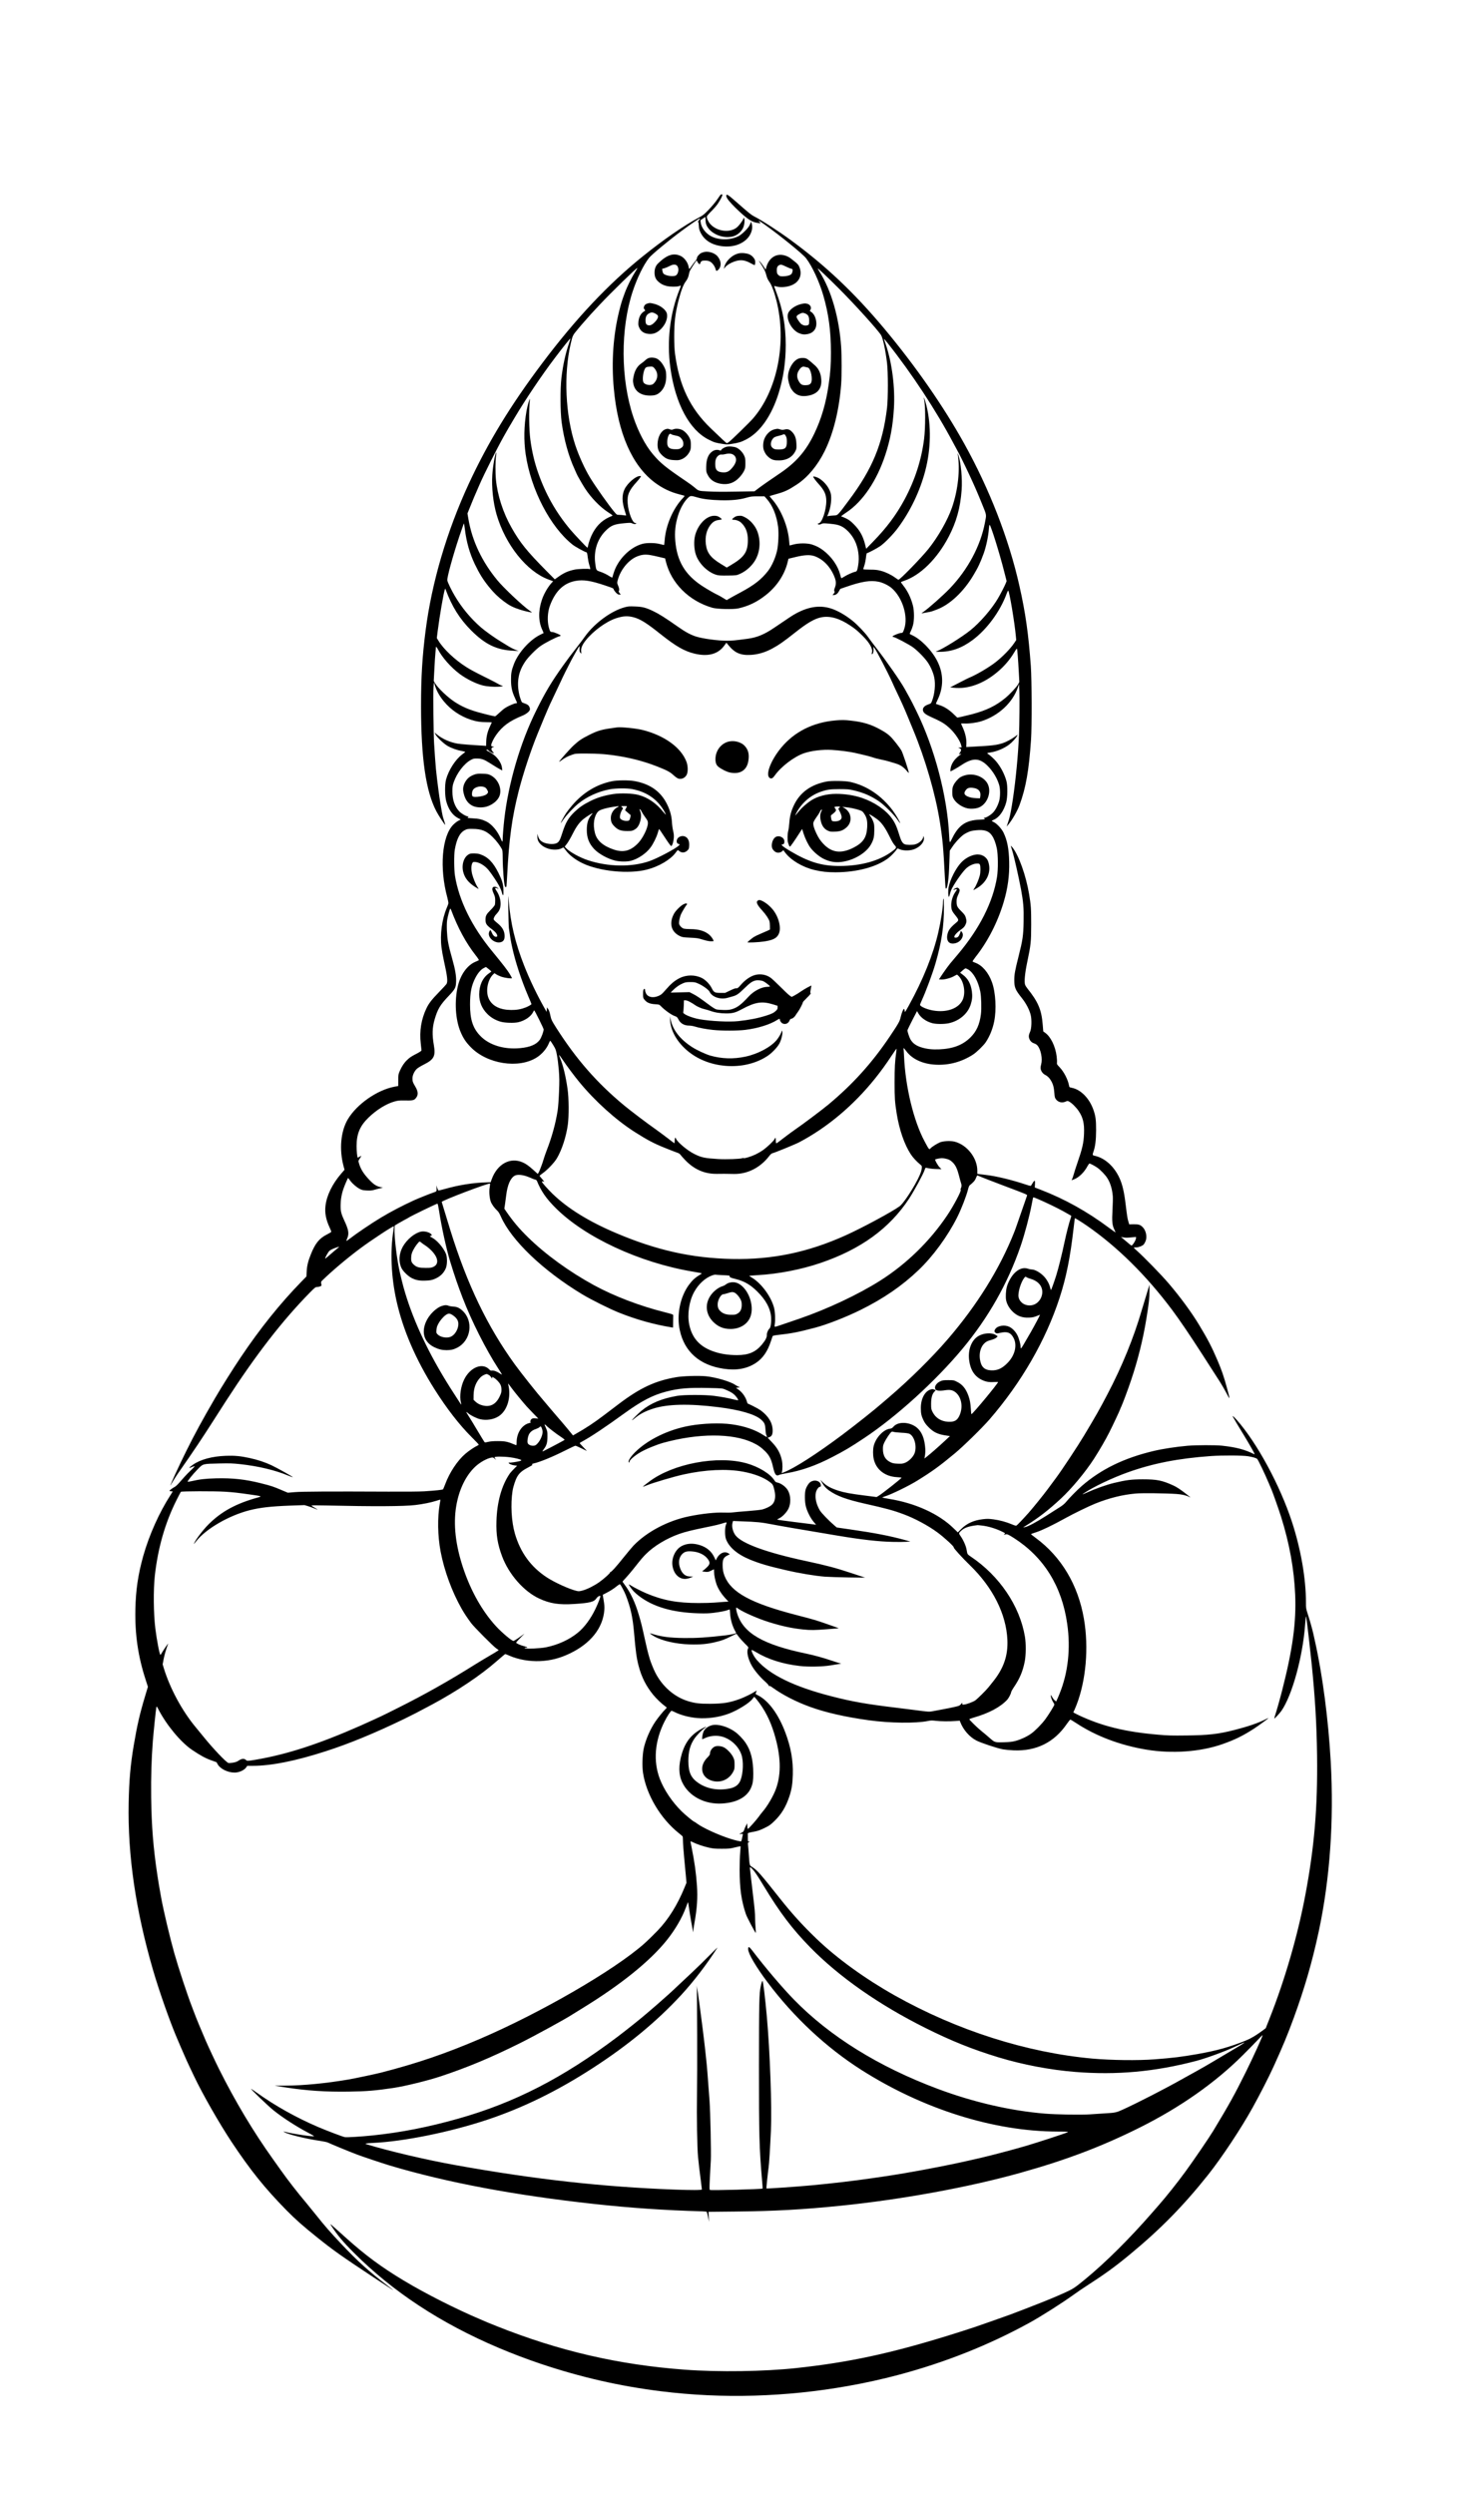<?xml version="1.0" encoding="UTF-8" standalone="no"?>
<!DOCTYPE svg PUBLIC "-//W3C//DTD SVG 20010904//EN" "http://www.w3.org/TR/2001/REC-SVG-20010904/DTD/svg10.dtd">
<svg version="1.0" xmlns="http://www.w3.org/2000/svg" width="3292pt" height="5534pt" viewBox="0 0 3292 5534" preserveAspectRatio="xMidYMid meet">
<g transform="translate(0,5534) scale(0.1,-0.1)" fill="#000000" stroke="none">
<path d="M15975 51008 c-8 -13 -44 -63 -78 -112 -34 -49 -113 -142 -175 -207 -99 -103 -124 -124 -208 -169 -337 -179 -797 -497 -1249 -861 -770 -619 -1489 -1383 -2235 -2374 -702 -932 -1204 -1756 -1628 -2670 -488 -1053 -825 -2198 -961 -3265 -74 -574 -101 -1030 -101 -1675 1 -1160 106 -1884 339 -2330 52 -100 190 -309 198 -301 2 1 -8 36 -21 77 -14 41 -29 92 -35 114 -16 58 -77 428 -95 580 -9 72 -23 182 -31 245 -19 149 -32 288 -45 480 -5 85 -15 223 -20 305 -14 205 -23 1115 -13 1250 l9 110 27 -85 c35 -110 102 -228 192 -337 157 -190 362 -329 598 -408 121 -40 220 -55 363 -55 57 0 104 -2 104 -4 0 -2 -18 -42 -40 -88 -54 -113 -81 -222 -84 -338 l-2 -95 -44 3 c-284 16 -525 35 -592 47 -163 28 -331 102 -447 196 l-63 51 23 -44 c38 -68 184 -207 271 -256 88 -50 212 -94 316 -112 39 -7 72 -16 72 -19 0 -4 -28 -27 -61 -51 -153 -112 -307 -349 -365 -565 -29 -107 -27 -360 4 -475 49 -184 139 -313 265 -379 l58 -30 -53 -27 c-29 -15 -80 -55 -114 -89 -251 -255 -309 -959 -132 -1610 16 -60 27 -121 25 -135 -3 -14 -19 -58 -36 -98 -108 -255 -153 -592 -117 -879 9 -72 32 -203 52 -290 79 -355 92 -472 57 -523 -9 -14 -80 -90 -157 -170 -166 -170 -233 -256 -285 -365 -116 -240 -160 -509 -127 -783 9 -74 16 -142 16 -151 0 -12 -33 -34 -102 -71 -126 -65 -157 -85 -221 -147 -62 -59 -115 -139 -159 -241 -32 -74 -33 -82 -33 -205 0 -70 -1 -127 -1 -127 -1 0 -39 -7 -85 -16 -383 -73 -831 -385 -1032 -720 -159 -266 -196 -671 -95 -1046 l21 -76 -71 -82 c-200 -231 -326 -489 -352 -721 -18 -154 10 -301 90 -474 22 -48 40 -92 40 -98 0 -7 -44 -34 -98 -61 -170 -86 -260 -197 -357 -441 -62 -154 -85 -252 -92 -380 l-5 -110 -117 -120 c-470 -483 -912 -1034 -1339 -1670 -170 -252 -436 -675 -572 -910 -275 -472 -452 -797 -639 -1175 -173 -349 -356 -748 -347 -757 3 -3 6 -1 6 5 0 12 98 171 163 265 362 519 516 750 789 1177 100 157 166 259 266 415 668 1033 1251 1786 1866 2413 108 109 124 122 156 123 19 0 51 6 70 13 36 14 36 14 23 77 -3 19 2 33 20 50 226 221 566 507 857 723 236 176 723 496 736 484 2 -3 -2 -47 -10 -99 -74 -465 -49 -1023 69 -1554 142 -641 428 -1305 849 -1970 268 -423 545 -780 810 -1045 91 -91 166 -169 166 -175 0 -6 -15 -16 -32 -24 -54 -23 -188 -113 -261 -176 -178 -151 -354 -416 -452 -680 -21 -55 -42 -105 -46 -111 -10 -12 -160 -28 -419 -45 -96 -6 -432 -9 -800 -7 -1278 6 -1909 3 -2070 -11 l-155 -13 -140 59 c-185 79 -224 92 -462 152 -347 87 -627 117 -993 108 -233 -6 -361 -21 -547 -64 -40 -9 -76 -14 -79 -10 -11 11 108 159 216 270 128 131 106 125 486 134 238 5 295 3 470 -16 395 -44 762 -131 1052 -251 57 -23 105 -40 108 -38 7 7 -344 204 -471 264 -150 70 -309 123 -490 162 -196 43 -331 56 -520 49 -310 -11 -567 -81 -734 -197 -91 -64 -107 -91 -35 -56 16 7 43 17 59 20 25 6 12 -10 -82 -99 -62 -58 -155 -158 -208 -221 -57 -68 -111 -122 -133 -133 -52 -27 -122 -79 -122 -91 0 -6 16 -10 35 -10 19 0 35 -2 35 -5 0 -3 -20 -36 -44 -73 -253 -390 -480 -898 -611 -1366 -113 -408 -163 -747 -172 -1171 -12 -558 59 -1047 227 -1563 l51 -159 -60 -199 c-120 -399 -178 -649 -255 -1104 -72 -425 -103 -779 -112 -1275 -23 -1164 156 -2383 542 -3710 128 -439 346 -1063 504 -1445 50 -120 176 -413 206 -478 19 -41 34 -75 34 -77 0 -2 27 -61 61 -132 34 -70 82 -171 106 -223 191 -401 556 -1039 828 -1450 418 -629 731 -1020 1215 -1514 201 -205 371 -355 688 -609 365 -292 530 -409 1252 -886 504 -332 508 -335 305 -181 -400 304 -662 540 -1023 923 -241 255 -368 400 -564 647 -77 96 -170 211 -207 255 -198 234 -418 517 -579 745 -53 74 -128 180 -167 235 -434 607 -831 1270 -1192 1990 -75 149 -243 508 -300 640 -110 254 -219 519 -263 640 -10 28 -28 75 -40 105 -104 268 -297 853 -394 1195 -100 356 -237 934 -292 1235 -42 235 -57 321 -84 500 -91 610 -128 1074 -137 1725 -5 452 6 831 37 1240 16 204 69 717 78 750 8 30 8 30 42 -35 178 -349 498 -736 750 -906 184 -124 296 -185 421 -230 67 -24 123 -44 124 -46 1 -2 9 -17 18 -34 55 -108 224 -194 381 -194 101 0 217 53 261 120 l20 30 126 0 c405 0 943 107 1604 320 528 169 1100 405 1755 722 190 93 285 141 615 318 545 292 1079 649 1432 960 101 88 186 160 190 160 5 0 49 -18 98 -39 197 -85 442 -128 674 -118 233 10 437 62 657 167 466 222 740 566 770 968 5 67 1 116 -15 211 -12 68 -20 125 -19 126 2 2 37 20 78 40 84 42 172 99 243 158 26 21 53 37 60 34 14 -5 96 -158 127 -237 109 -281 154 -486 185 -835 37 -428 55 -560 102 -740 64 -246 165 -446 323 -640 64 -78 188 -198 256 -247 24 -17 44 -34 44 -38 0 -4 -12 -17 -26 -31 -51 -48 -163 -186 -228 -281 -116 -172 -215 -403 -257 -597 -29 -139 -37 -391 -15 -536 73 -485 389 -1017 796 -1340 41 -33 78 -64 82 -70 4 -5 8 -51 8 -102 0 -50 12 -212 26 -360 14 -147 31 -335 39 -418 l13 -150 -43 -105 c-157 -385 -359 -709 -599 -958 -91 -95 -226 -226 -296 -288 -660 -586 -2295 -1533 -3645 -2112 -763 -327 -1396 -543 -2190 -747 -124 -32 -596 -132 -735 -155 -495 -84 -988 -132 -1385 -134 -143 0 -249 -2 -235 -4 14 -2 126 -19 250 -38 461 -71 883 -99 1392 -91 396 6 594 23 988 82 259 39 762 163 1040 255 602 200 1109 412 1760 735 329 164 1035 550 1160 635 14 10 108 68 210 130 868 531 1516 1053 1890 1520 187 233 341 498 426 730 21 58 39 107 41 109 7 10 12 -11 28 -129 9 -69 30 -195 45 -280 16 -85 33 -180 38 -210 9 -53 9 -53 11 -15 0 22 12 103 26 180 58 322 74 560 56 820 -21 297 -53 527 -121 866 -10 53 -20 100 -21 105 -4 23 4 23 49 0 85 -43 235 -94 353 -120 101 -23 140 -26 290 -26 159 0 184 3 293 30 66 16 122 28 124 25 2 -2 -2 -66 -9 -142 -7 -76 -12 -246 -12 -378 1 -420 38 -683 139 -985 23 -69 212 -426 220 -417 2 2 0 57 -6 123 -5 65 -10 160 -10 209 0 98 -11 225 -41 465 -11 85 -31 254 -44 375 -14 121 -27 235 -29 253 -6 44 9 41 57 -10 52 -57 110 -143 252 -378 354 -585 626 -945 1025 -1354 641 -656 1525 -1275 2560 -1792 575 -287 1043 -475 1618 -650 540 -164 1144 -279 1702 -324 919 -74 1766 3 2685 244 216 57 628 207 848 310 198 93 228 105 222 96 -7 -12 -136 -92 -360 -222 -99 -58 -254 -150 -345 -205 -91 -55 -241 -141 -335 -193 -93 -51 -255 -141 -360 -200 -362 -204 -956 -509 -1290 -662 -150 -69 -173 -74 -400 -87 -93 -6 -244 -16 -335 -22 -202 -14 -737 -5 -1000 16 -758 62 -1587 253 -2378 549 -1310 490 -2395 1164 -3192 1982 -263 270 -632 705 -919 1082 -74 97 -97 105 -94 29 3 -98 178 -394 432 -732 581 -774 1303 -1447 2081 -1942 1367 -869 2937 -1363 4348 -1366 211 -1 249 -3 229 -13 -48 -26 -679 -232 -942 -309 -280 -82 -789 -216 -1005 -265 -47 -10 -146 -33 -220 -50 -533 -123 -1386 -283 -1911 -359 -74 -11 -197 -29 -274 -40 -389 -57 -896 -116 -1325 -156 -346 -32 -1001 -77 -1009 -70 -4 5 34 367 49 470 11 68 33 422 51 810 24 515 -20 1747 -91 2540 -37 408 -80 769 -95 783 -7 7 -25 -46 -40 -118 -34 -162 -38 -348 -39 -1760 -1 -1549 7 -1832 69 -2549 9 -95 14 -176 11 -178 -14 -15 -1132 -44 -1167 -31 -12 5 -13 43 -2 264 7 143 16 320 21 394 9 153 -10 1081 -28 1315 -46 625 -57 763 -70 880 -5 50 -17 160 -26 245 -17 166 -96 799 -120 965 -8 55 -21 150 -29 210 -7 61 -19 133 -24 160 -6 28 -12 68 -15 90 -2 22 -2 13 0 -20 9 -123 14 -1906 6 -2340 -8 -537 2 -1220 23 -1435 16 -165 32 -301 65 -550 11 -85 20 -161 20 -167 0 -16 -231 -17 -610 -3 -1596 60 -3088 226 -4835 539 -656 117 -1485 311 -1997 467 -44 13 -7 21 128 28 694 31 1718 238 2552 515 791 264 1550 635 2337 1144 780 504 1420 1032 1965 1622 273 296 561 671 804 1050 11 16 -68 -60 -176 -170 -107 -110 -285 -283 -394 -385 -109 -102 -241 -226 -294 -276 -135 -130 -314 -291 -470 -426 -74 -64 -171 -147 -215 -185 -151 -131 -460 -378 -680 -544 -1199 -902 -2272 -1453 -3515 -1804 -670 -190 -1279 -309 -1910 -374 -248 -26 -561 -45 -607 -38 -48 8 -381 134 -593 224 -486 208 -957 471 -1365 764 -50 35 -103 72 -120 82 -60 37 364 -372 495 -477 210 -168 510 -361 775 -500 61 -32 115 -63 120 -68 27 -27 -487 50 -660 98 l-20 6 20 -15 c66 -49 481 -151 793 -196 79 -12 157 -28 174 -37 49 -25 457 -194 633 -261 107 -42 592 -204 735 -247 1265 -378 2773 -662 4540 -855 813 -89 1578 -141 2397 -163 50 -2 95 -7 99 -11 5 -5 19 -56 31 -115 l22 -107 -6 111 -6 111 589 6 c879 9 1507 44 2334 128 1354 137 2855 411 3995 731 1021 285 1814 587 2658 1009 889 445 1663 989 2272 1596 132 132 285 287 339 346 55 59 101 105 104 103 9 -10 -201 -474 -373 -821 -244 -492 -363 -708 -719 -1298 -99 -163 -430 -648 -615 -902 -184 -252 -421 -550 -596 -750 -48 -55 -113 -129 -144 -165 -504 -579 -1039 -1110 -1491 -1481 -239 -196 -267 -214 -477 -308 -190 -85 -391 -168 -593 -246 -52 -20 -187 -72 -300 -117 -231 -90 -334 -128 -635 -233 -115 -40 -302 -105 -415 -145 -113 -39 -386 -127 -607 -195 -1300 -402 -2218 -599 -3378 -724 -710 -77 -1721 -92 -2475 -36 -1468 109 -2787 414 -4170 965 -85 34 -180 72 -210 85 -30 13 -102 44 -160 69 -529 223 -1218 572 -1690 856 -501 301 -851 560 -1285 949 -367 330 -365 328 -331 276 144 -221 260 -360 506 -606 863 -866 1932 -1568 3215 -2111 294 -125 620 -248 925 -351 894 -300 1757 -497 2675 -611 1353 -169 2777 -128 4156 119 362 64 752 150 1094 241 1037 274 2021 664 2920 1159 264 145 717 433 980 622 77 55 187 131 245 168 460 297 667 447 1020 739 668 553 1179 1074 1721 1756 303 382 727 1021 987 1490 165 298 360 680 467 915 209 461 303 687 447 1080 240 658 408 1239 553 1916 247 1161 338 2444 265 3759 -51 925 -183 1936 -350 2675 -11 50 -27 119 -34 155 -23 105 -82 315 -126 449 -39 120 -40 128 -40 260 0 531 -115 1186 -313 1791 -267 812 -777 1752 -1225 2257 -65 72 -103 102 -82 64 15 -30 147 -250 252 -421 114 -188 228 -388 228 -402 0 -5 -3 -8 -7 -6 -204 104 -402 156 -718 190 -143 15 -573 14 -760 -2 -252 -22 -555 -68 -755 -116 -657 -156 -1166 -405 -1595 -778 -96 -83 -277 -267 -345 -351 -34 -41 -78 -78 -137 -115 -48 -30 -185 -117 -303 -193 -225 -144 -407 -241 -475 -252 l-40 -7 56 35 c283 175 498 341 778 600 242 224 548 592 741 891 131 206 254 417 339 586 81 160 241 502 241 514 0 3 11 29 25 58 35 76 154 395 218 588 149 441 262 898 336 1350 57 346 71 475 70 630 l0 135 -18 -60 c-10 -33 -41 -134 -68 -225 -28 -91 -65 -214 -83 -275 -180 -619 -439 -1255 -767 -1880 -175 -334 -251 -468 -516 -910 -140 -234 -484 -754 -618 -935 -47 -63 -132 -178 -189 -255 -95 -129 -329 -418 -424 -525 -113 -127 -252 -273 -267 -280 -11 -7 -41 1 -100 26 -128 54 -269 92 -407 111 -108 14 -141 15 -236 4 -202 -22 -361 -94 -485 -219 l-73 -74 -92 89 c-327 322 -854 562 -1436 655 -74 12 -139 25 -144 29 -5 4 17 15 49 24 136 40 540 236 731 356 336 209 488 320 824 599 191 158 604 563 767 750 712 822 1254 1762 1561 2710 145 447 232 879 307 1529 14 124 27 227 29 229 5 5 146 -84 266 -166 674 -466 1316 -1100 1891 -1868 171 -230 387 -548 669 -986 57 -90 153 -239 214 -333 60 -93 141 -219 180 -280 39 -60 103 -173 144 -250 83 -159 83 -154 12 110 -72 265 -117 397 -214 624 -127 298 -218 471 -412 792 -168 277 -415 612 -664 904 -171 201 -557 597 -727 747 -29 25 -53 49 -53 52 0 3 24 6 53 6 56 0 139 33 169 66 10 11 27 42 39 69 41 93 13 240 -62 314 -53 54 -90 65 -201 64 l-98 -2 -19 63 c-21 67 -28 116 -62 391 -32 267 -71 432 -134 571 -121 266 -332 453 -562 499 -38 8 -41 21 -18 85 42 118 59 259 60 480 0 227 -10 308 -57 445 -88 258 -278 454 -479 495 -55 11 -57 12 -64 48 -24 135 -113 307 -209 408 -60 63 -63 69 -59 105 3 21 0 82 -7 136 -28 224 -130 434 -254 523 l-43 31 -12 147 c-26 332 -101 509 -341 807 -22 28 -45 65 -51 84 -21 63 -4 246 45 484 85 406 90 457 91 847 0 353 -5 431 -46 675 -68 409 -227 856 -366 1033 -25 31 -43 48 -40 37 4 -11 18 -58 32 -105 43 -138 141 -575 195 -860 51 -277 63 -414 57 -710 -5 -313 -20 -412 -117 -795 -74 -294 -90 -381 -90 -504 0 -164 22 -217 165 -396 97 -121 173 -266 200 -383 25 -105 18 -297 -13 -366 -34 -75 -37 -116 -14 -168 21 -49 56 -78 114 -97 21 -7 49 -26 63 -43 76 -91 115 -294 81 -419 -11 -39 -15 -75 -11 -98 9 -52 49 -108 94 -130 60 -31 98 -68 136 -132 46 -79 65 -149 74 -274 7 -91 11 -108 35 -139 51 -68 135 -87 217 -51 40 18 41 18 77 -1 58 -30 158 -130 211 -210 96 -142 127 -274 118 -499 -8 -212 -35 -328 -160 -690 -25 -71 -55 -166 -67 -210 -12 -44 -28 -92 -36 -107 -9 -16 -14 -28 -12 -28 2 0 25 8 52 19 111 42 230 159 303 298 16 29 34 53 41 53 19 0 109 -47 172 -90 69 -47 176 -158 222 -230 68 -106 108 -237 123 -400 4 -41 1 -178 -6 -303 -15 -262 -7 -342 41 -442 16 -33 27 -61 26 -63 -2 -1 -67 45 -144 102 -488 364 -984 640 -1522 847 l-125 48 4 75 c5 106 -6 102 -84 -29 -9 -15 -19 -14 -115 18 -315 105 -665 190 -900 216 -52 7 -114 14 -137 17 l-43 5 0 73 c0 279 -227 570 -500 641 -92 24 -254 16 -330 -15 -62 -26 -176 -98 -204 -129 -35 -38 -33 -41 -137 154 -242 452 -425 1209 -454 1882 -3 70 -8 140 -10 156 -3 15 -1 27 3 27 4 0 29 -30 56 -66 132 -179 369 -288 657 -301 294 -14 571 62 822 223 80 51 236 203 284 275 89 134 153 292 187 460 54 266 33 644 -49 872 -78 215 -215 375 -371 432 -27 10 -53 22 -58 26 -5 4 23 47 61 96 272 342 494 773 628 1223 91 305 130 590 122 895 -7 289 -42 470 -124 643 -42 88 -149 204 -220 237 -24 11 -43 23 -43 26 0 3 24 16 53 29 117 53 217 196 269 385 30 111 33 365 4 470 -41 151 -125 313 -228 436 -45 55 -146 145 -185 168 -26 14 -16 19 62 31 141 22 297 88 413 175 65 49 150 143 177 195 14 28 11 26 -47 -18 -71 -54 -199 -122 -273 -146 -143 -46 -233 -56 -700 -81 l-110 -6 3 83 c4 100 -27 235 -82 353 -20 43 -36 81 -36 84 0 4 30 5 66 3 101 -7 278 16 384 50 382 121 695 412 811 753 l24 70 8 -145 c7 -133 2 -794 -8 -977 -2 -43 -7 -127 -10 -188 -22 -420 -87 -1027 -150 -1393 -32 -191 -47 -258 -85 -369 l-29 -88 30 35 c88 103 208 310 257 445 140 382 207 762 254 1450 20 292 17 1333 -5 1635 -52 710 -117 1173 -253 1775 -233 1039 -663 2146 -1227 3160 -462 831 -1078 1716 -1766 2540 -670 802 -1305 1402 -2084 1973 -275 201 -641 438 -814 526 -55 28 -115 76 -354 286 -180 158 -220 190 -242 190 -24 0 -21 -38 7 -83 36 -59 147 -178 280 -300 188 -173 282 -230 404 -243 l57 -7 -24 27 c-48 52 -12 34 115 -57 356 -254 845 -653 917 -747 135 -177 291 -514 380 -820 119 -412 169 -781 170 -1265 0 -281 -10 -432 -49 -705 -59 -420 -163 -773 -323 -1105 -188 -389 -408 -639 -776 -885 -162 -108 -405 -278 -478 -335 l-69 -53 -412 -7 c-278 -5 -478 -4 -616 4 -228 13 -204 5 -325 107 -27 23 -99 75 -160 116 -465 315 -581 410 -750 613 -161 192 -318 493 -426 816 -282 844 -287 1953 -14 2784 100 302 241 591 365 747 57 72 425 377 710 589 187 140 410 292 417 285 4 -3 -8 -24 -26 -46 -17 -22 -25 -37 -18 -34 12 4 15 -12 19 -80 4 -72 10 -96 41 -158 77 -157 230 -260 436 -294 235 -38 449 18 588 154 96 95 140 229 110 337 l-14 50 -12 -30 c-28 -72 -51 -105 -126 -180 -49 -49 -103 -93 -140 -112 -174 -91 -427 -94 -601 -8 -123 60 -227 194 -240 311 l-6 50 55 36 55 37 4 -78 c3 -60 11 -88 33 -130 96 -175 360 -280 570 -226 112 29 210 120 243 225 17 54 24 132 14 165 l-10 30 -15 -35 c-23 -53 -99 -152 -144 -187 -154 -123 -436 -87 -582 73 -47 51 -81 123 -81 168 0 13 36 57 95 116 53 52 118 127 144 165 59 85 114 192 106 205 -10 17 -33 11 -50 -12z m-1873 -1680 c-87 -136 -189 -340 -245 -493 -63 -172 -81 -231 -122 -397 -132 -533 -173 -1121 -119 -1713 89 -990 405 -1713 913 -2092 169 -125 339 -207 541 -259 52 -13 101 -27 109 -29 11 -4 2 -19 -30 -53 -223 -234 -384 -613 -406 -954 -3 -49 -10 -88 -15 -88 -5 0 -46 10 -91 22 -104 28 -289 30 -386 4 -280 -75 -553 -355 -641 -656 -12 -41 -23 -81 -26 -88 -2 -8 -20 -1 -56 22 -75 47 -142 80 -222 107 -81 28 -82 29 -102 184 -36 274 45 532 226 716 122 123 195 153 421 173 129 12 143 12 177 -5 22 -11 48 -16 64 -12 30 6 28 23 -2 23 -60 0 -151 237 -166 433 -15 189 28 289 205 483 31 33 64 75 74 92 l18 32 -28 0 c-91 0 -275 -159 -339 -293 -61 -128 -58 -283 8 -485 17 -51 29 -94 27 -96 -2 -2 -26 0 -54 4 -27 5 -73 9 -102 9 -50 1 -52 3 -100 59 -115 133 -421 566 -543 766 -118 195 -249 482 -329 724 -219 661 -260 1567 -101 2247 43 184 45 188 150 313 53 65 106 126 116 137 11 12 48 54 84 95 69 81 96 110 297 325 246 263 820 822 831 810 3 -2 -13 -33 -36 -67z m4502 -383 c351 -350 877 -932 943 -1043 40 -68 96 -330 130 -612 25 -205 25 -792 0 -1000 -96 -801 -325 -1354 -851 -2055 -49 -66 -113 -151 -142 -190 -29 -38 -68 -85 -87 -104 -32 -30 -42 -34 -104 -36 -37 -2 -85 -6 -106 -10 l-37 -7 20 47 c61 143 87 361 56 469 -36 122 -131 245 -250 321 -49 31 -136 57 -136 41 0 -16 55 -91 116 -158 132 -145 174 -238 174 -383 0 -202 -95 -483 -167 -493 -29 -4 -30 -19 -3 -27 12 -4 37 1 59 12 36 18 47 18 174 7 143 -14 190 -23 260 -53 109 -47 235 -178 304 -316 83 -163 112 -373 79 -563 -20 -114 -27 -128 -66 -135 -52 -11 -176 -67 -241 -108 -34 -22 -64 -37 -67 -34 -3 3 -14 37 -23 75 -52 202 -194 405 -384 547 -76 57 -150 95 -245 125 -104 32 -287 32 -407 0 -45 -12 -83 -22 -86 -22 -2 0 -7 40 -10 89 -24 330 -181 714 -387 944 -29 32 -50 60 -48 62 3 3 61 20 129 39 210 58 279 90 479 221 238 157 458 422 614 739 195 396 321 909 366 1485 13 170 13 630 0 821 -44 648 -215 1248 -475 1665 -25 39 -45 75 -45 79 0 13 208 -183 464 -439z m-5979 -1214 c-80 -228 -136 -485 -171 -776 -28 -230 -26 -750 4 -975 53 -393 156 -764 293 -1058 21 -46 39 -86 39 -89 0 -11 129 -238 187 -327 133 -205 330 -409 505 -524 107 -70 116 -78 96 -86 -195 -77 -320 -185 -424 -370 -45 -80 -96 -218 -109 -293 -4 -24 -10 -43 -14 -43 -11 0 -294 300 -382 405 -318 380 -548 787 -713 1263 -80 227 -136 468 -171 727 -30 223 -36 668 -11 880 10 92 -53 -115 -75 -244 -56 -328 -62 -653 -18 -956 114 -782 545 -1614 1041 -2007 56 -45 257 -156 309 -171 11 -4 18 -31 27 -110 7 -57 23 -137 37 -178 23 -71 24 -96 3 -83 -20 13 -254 5 -330 -11 -143 -29 -241 -73 -362 -160 l-79 -56 -177 178 c-443 447 -594 634 -785 973 -185 326 -310 714 -344 1064 -14 145 -13 421 3 523 6 46 9 80 5 75 -27 -28 -75 -298 -88 -497 -18 -275 19 -615 94 -875 194 -671 669 -1267 1153 -1445 l103 -38 -29 -31 c-86 -92 -176 -247 -221 -381 -83 -247 -79 -482 11 -672 16 -35 28 -65 27 -66 -2 -1 -38 -19 -79 -39 -232 -116 -483 -397 -579 -647 -54 -143 -66 -205 -65 -351 0 -162 23 -265 90 -409 24 -51 44 -98 44 -102 0 -5 -10 -9 -22 -9 -36 0 -177 -62 -243 -105 -33 -22 -93 -73 -134 -112 -41 -40 -81 -73 -90 -73 -24 0 -261 58 -396 97 -203 60 -337 119 -494 220 -162 105 -379 312 -444 424 l-25 44 14 263 c7 145 18 312 24 370 5 59 10 110 10 115 0 21 20 1 44 -45 96 -185 291 -405 490 -553 148 -109 352 -210 502 -249 90 -23 245 -36 355 -29 97 6 116 14 62 28 -16 3 -48 19 -73 35 -25 15 -110 60 -190 100 -328 163 -410 206 -520 276 -253 160 -506 400 -617 586 l-33 54 20 159 c41 326 134 863 159 920 l9 20 7 -20 c139 -377 311 -653 569 -911 311 -310 566 -433 935 -449 l116 -5 -50 18 c-69 26 -148 67 -225 117 -36 23 -94 59 -130 80 -115 68 -342 230 -430 307 -231 202 -425 436 -579 696 -74 124 -161 304 -168 347 -10 61 123 545 267 978 50 148 94 275 98 283 5 9 15 -44 26 -133 33 -276 105 -527 217 -763 102 -212 182 -342 313 -505 108 -134 202 -226 332 -324 124 -93 202 -133 359 -184 92 -30 265 -70 265 -61 0 2 -21 18 -47 35 -149 102 -574 501 -716 673 -344 414 -564 879 -646 1363 l-21 123 39 97 c70 177 120 295 231 548 107 245 389 804 544 1080 81 144 87 154 227 390 240 406 606 950 898 1335 158 209 334 430 342 430 5 0 -7 -45 -26 -99z m7067 -3 c536 -676 1070 -1488 1457 -2218 46 -85 89 -166 97 -180 31 -53 174 -343 256 -520 118 -253 184 -405 289 -664 99 -245 94 -214 57 -406 -98 -511 -378 -1034 -774 -1449 -146 -153 -478 -448 -589 -523 -36 -24 -50 -37 -35 -33 14 3 63 12 109 20 101 17 99 17 231 67 284 109 584 391 801 754 106 175 157 285 233 494 53 150 102 383 113 543 4 52 10 86 16 84 27 -9 220 -628 323 -1035 l54 -212 -21 -53 c-22 -57 -115 -236 -172 -333 -140 -237 -397 -534 -612 -706 -194 -155 -609 -413 -745 -464 -33 -12 -31 -13 52 -13 265 -2 500 80 743 261 318 236 614 639 754 1025 14 39 31 72 36 71 24 0 145 -720 171 -1020 l7 -76 -46 -69 c-85 -125 -249 -294 -407 -419 -147 -116 -436 -286 -589 -347 -23 -10 -104 -49 -179 -89 -75 -39 -161 -83 -190 -98 l-54 -27 79 -9 c314 -35 657 88 964 345 158 131 289 286 387 454 29 50 48 74 52 65 8 -15 25 -233 41 -529 l11 -207 -27 -51 c-34 -62 -178 -217 -283 -304 -207 -172 -423 -277 -742 -361 -140 -36 -322 -78 -325 -74 -2 2 -42 40 -89 85 -98 94 -204 160 -309 193 -40 13 -74 25 -76 26 -2 2 14 41 36 86 138 285 137 580 -3 859 -120 242 -371 497 -571 584 -24 10 -43 22 -43 27 0 5 11 31 25 58 14 27 35 84 47 127 31 110 31 320 -1 442 -46 176 -118 324 -221 452 -28 34 -47 65 -43 69 5 3 33 14 63 24 363 120 737 487 993 976 173 330 260 643 289 1038 18 253 -15 612 -73 780 -13 38 -18 46 -14 22 56 -347 8 -800 -127 -1189 -97 -281 -310 -654 -526 -922 -156 -194 -628 -679 -661 -679 -6 0 -39 21 -73 46 -90 66 -207 122 -317 152 -81 21 -119 25 -243 26 -95 0 -148 4 -148 11 0 5 9 36 20 68 20 60 34 131 45 230 4 31 11 57 17 57 22 0 232 111 295 156 106 75 292 267 394 406 275 372 484 808 603 1259 127 484 137 1006 27 1454 -32 128 -76 240 -51 128 31 -135 30 -617 0 -863 -58 -470 -204 -921 -437 -1355 -183 -339 -397 -625 -704 -939 l-145 -149 -22 90 c-47 190 -117 317 -247 449 -73 74 -106 99 -174 133 -46 22 -90 41 -97 41 -30 0 -9 19 99 91 365 241 679 706 868 1284 109 334 165 634 189 1030 28 454 -42 1007 -179 1410 -23 65 -41 120 -41 122 0 11 18 -8 82 -89z m-4215 -3424 c125 -36 288 -55 508 -61 240 -6 417 11 575 57 96 27 118 30 252 30 l146 0 45 -50 c135 -150 224 -366 258 -627 17 -130 6 -390 -21 -517 -35 -165 -116 -348 -202 -460 -148 -191 -310 -317 -618 -481 -91 -48 -195 -106 -233 -128 l-67 -39 -83 50 c-46 28 -92 55 -103 59 -58 24 -255 137 -364 209 -374 247 -552 548 -590 995 -17 199 1 369 61 563 52 167 138 317 229 400 48 43 58 43 207 0z m-1065 -1274 c40 -6 133 -26 207 -44 l135 -32 17 -70 c119 -482 513 -875 1029 -1025 106 -31 469 -40 581 -14 226 51 415 142 610 297 239 188 411 447 479 719 l21 85 162 39 c191 46 313 52 407 21 194 -64 360 -234 450 -460 39 -97 42 -158 11 -241 -18 -47 -20 -64 -12 -78 13 -19 9 -30 -22 -64 l-20 -23 27 0 c46 0 85 28 116 84 l30 53 118 41 c355 124 550 155 734 117 90 -18 216 -79 284 -137 243 -206 376 -633 283 -908 -27 -81 -34 -90 -70 -90 -39 0 -189 -62 -189 -77 0 -7 8 -13 18 -13 36 0 358 -170 442 -234 108 -81 261 -239 325 -336 65 -99 119 -225 140 -330 31 -149 10 -365 -49 -517 -22 -57 -23 -58 -86 -80 -96 -33 -136 -90 -109 -154 15 -38 64 -74 150 -113 262 -118 325 -156 445 -268 115 -108 231 -285 249 -380 l7 -37 -39 -3 -38 -4 33 -13 c40 -16 42 -43 7 -95 l-26 -38 33 7 c31 7 30 5 -22 -34 -113 -86 -180 -188 -194 -298 -4 -29 -4 -53 0 -53 12 0 159 83 229 130 262 176 412 173 595 -10 119 -119 217 -284 257 -430 24 -86 23 -251 0 -340 -27 -101 -81 -205 -137 -264 -53 -56 -151 -116 -191 -116 -22 -1 -23 -2 -6 -14 9 -7 17 -15 17 -18 0 -3 -57 -8 -127 -11 -298 -12 -460 -124 -601 -414 -58 -119 -57 -120 -67 72 -42 863 -321 1925 -723 2745 -57 118 -127 256 -155 305 -27 50 -74 135 -105 190 -102 183 -396 605 -649 932 -65 83 -140 184 -168 224 -64 92 -235 271 -339 355 -142 114 -283 199 -420 254 -267 106 -536 77 -845 -92 -69 -38 -128 -76 -476 -313 -218 -148 -383 -217 -590 -244 -282 -38 -343 -44 -460 -44 -194 -1 -546 47 -688 94 -125 41 -235 101 -412 226 -260 183 -404 274 -529 334 -172 82 -242 100 -411 106 -124 5 -150 3 -225 -17 -300 -80 -674 -355 -885 -651 -32 -46 -104 -142 -160 -213 -174 -224 -214 -277 -324 -431 -258 -361 -397 -594 -600 -1005 -351 -710 -613 -1603 -705 -2410 -15 -131 -36 -391 -36 -457 0 -48 -12 -40 -38 25 -70 172 -201 330 -323 389 -96 47 -169 64 -301 70 -116 6 -135 12 -100 32 15 9 15 10 -6 11 -41 0 -146 61 -195 112 -100 106 -152 258 -151 443 0 104 4 130 28 200 71 207 231 416 380 497 55 30 69 33 141 32 95 0 159 -23 279 -100 142 -90 191 -119 235 -142 l44 -23 -7 57 c-15 131 -132 279 -279 353 -37 19 -67 38 -67 42 0 17 39 9 49 -10 10 -18 89 -61 113 -61 6 0 2 10 -9 23 -52 56 -55 94 -10 110 l32 12 -35 5 c-31 5 -35 8 -33 34 3 40 56 148 109 222 139 196 297 312 584 429 81 33 154 91 164 130 9 34 -16 89 -49 111 -15 10 -51 26 -79 35 -51 17 -51 17 -78 92 -41 115 -62 262 -55 381 10 164 56 297 154 445 69 105 248 286 353 357 106 72 348 195 408 209 18 4 31 12 30 17 -6 17 -149 77 -183 78 -42 0 -50 8 -68 61 -44 130 -47 306 -8 459 12 47 44 130 71 185 121 250 290 389 524 430 167 30 334 4 646 -101 188 -63 188 -63 194 -90 4 -13 26 -44 49 -69 34 -35 51 -45 76 -45 l32 0 -27 35 c-22 29 -24 38 -14 50 14 17 5 63 -27 137 -15 35 -15 43 2 104 61 228 239 444 426 520 98 40 173 49 281 34z m-366 -1380 c152 -39 290 -123 599 -370 347 -276 537 -386 765 -440 296 -70 515 -12 653 174 l51 69 36 -44 c145 -181 273 -239 504 -226 156 8 315 54 472 138 146 78 262 159 514 359 268 213 432 308 581 337 195 37 404 -24 645 -186 115 -78 158 -114 276 -232 153 -153 225 -285 200 -366 -8 -25 -7 -33 3 -33 21 0 38 56 33 114 -4 53 -4 54 13 32 50 -63 308 -560 404 -776 20 -47 62 -137 92 -200 100 -208 173 -371 240 -534 36 -89 94 -229 129 -313 270 -650 495 -1424 593 -2043 61 -383 79 -586 112 -1240 6 -124 13 -228 16 -232 18 -30 37 18 52 132 17 129 21 188 31 447 l9 253 58 87 c32 49 98 129 148 179 75 75 105 98 176 133 76 36 100 43 198 53 185 19 285 -13 354 -114 48 -69 82 -159 109 -283 30 -135 32 -472 5 -640 -91 -558 -385 -1140 -863 -1709 -60 -71 -140 -166 -177 -210 -37 -45 -108 -142 -158 -216 l-90 -135 56 -3 c70 -4 213 35 285 78 28 17 55 30 59 30 5 0 25 -18 46 -41 111 -123 149 -364 81 -516 -88 -195 -355 -291 -659 -238 -138 24 -287 89 -287 126 0 9 17 54 39 100 94 205 239 596 305 824 134 463 186 810 186 1247 0 124 -3 187 -10 183 -5 -3 -10 -30 -10 -59 0 -128 -46 -431 -105 -686 -113 -493 -338 -1053 -654 -1625 -80 -144 -91 -159 -91 -128 0 26 -10 53 -19 53 -14 0 -51 -95 -71 -181 -21 -95 -47 -141 -243 -433 -392 -583 -817 -1055 -1362 -1509 -136 -113 -562 -434 -735 -552 -63 -44 -164 -118 -225 -165 -159 -123 -182 -140 -194 -140 -7 0 -11 24 -11 60 0 66 -11 76 -30 30 -17 -40 -167 -182 -263 -248 -43 -30 -115 -71 -160 -92 -98 -46 -248 -92 -261 -80 -5 5 -17 5 -26 0 -35 -19 -363 -31 -538 -20 -298 18 -368 32 -528 111 -151 74 -374 260 -408 339 -17 42 -27 26 -29 -45 -1 -30 -4 -55 -7 -55 -3 0 -71 51 -150 113 -80 61 -197 148 -259 192 -182 127 -564 416 -706 534 -605 502 -1060 1023 -1504 1719 -98 154 -112 183 -126 250 -23 105 -31 131 -57 172 l-23 35 -5 -50 -5 -50 -37 65 c-175 309 -338 648 -461 961 -198 505 -301 935 -342 1434 -14 160 -14 160 -9 -190 2 -192 8 -379 13 -415 30 -212 43 -290 72 -420 70 -325 204 -732 358 -1091 39 -91 71 -169 71 -172 0 -11 -72 -52 -130 -75 -103 -40 -198 -57 -320 -56 -241 2 -408 81 -489 233 -86 161 -41 435 92 560 l25 23 43 -27 c23 -15 74 -38 113 -52 71 -24 223 -45 232 -32 2 4 -20 46 -49 94 -50 83 -150 213 -391 506 -449 545 -733 1121 -823 1670 -22 131 -24 468 -5 579 44 247 112 379 226 437 46 24 61 27 166 26 203 0 310 -44 451 -183 79 -78 161 -186 203 -267 13 -25 16 -63 17 -180 1 -247 29 -604 50 -645 13 -25 28 -22 34 5 2 12 9 117 15 232 41 810 106 1287 256 1878 100 391 270 906 422 1277 103 253 199 483 227 545 15 33 34 76 42 95 9 19 62 132 118 250 56 118 112 235 123 260 42 95 159 331 230 465 69 130 181 325 187 325 2 0 2 -29 1 -65 -1 -53 3 -68 20 -85 l21 -21 -5 53 c-6 75 24 146 103 245 167 209 450 415 669 488 151 50 255 57 382 25z m-4038 -6497 c151 -402 329 -730 546 -1007 43 -54 74 -102 69 -105 -4 -4 -37 -20 -73 -34 -181 -75 -329 -277 -391 -532 -82 -336 -58 -751 58 -1025 60 -141 114 -223 221 -334 365 -380 1069 -490 1472 -231 115 74 218 194 266 313 12 29 25 54 30 55 4 1 34 -42 66 -95 55 -91 61 -106 83 -225 14 -69 32 -217 41 -327 14 -173 15 -239 5 -485 -7 -173 -19 -336 -30 -412 -44 -284 -128 -592 -246 -894 -23 -60 -52 -144 -64 -185 -26 -93 -94 -273 -116 -306 l-16 -25 -92 84 c-109 98 -167 139 -243 173 -277 122 -565 -36 -688 -379 l-22 -62 -79 -2 c-308 -8 -629 -59 -943 -149 -68 -19 -129 -33 -135 -31 -6 2 -19 28 -29 58 l-18 54 4 -62 c5 -71 3 -73 -74 -98 -68 -22 -343 -133 -425 -170 -281 -130 -517 -254 -740 -388 -214 -129 -539 -349 -693 -469 -35 -27 -66 -48 -68 -45 -2 2 5 24 15 48 49 110 37 194 -58 397 -73 158 -86 209 -85 347 1 127 22 250 65 371 29 83 95 234 101 234 2 0 23 -27 47 -60 52 -71 145 -150 219 -187 43 -21 72 -27 151 -31 83 -4 110 -1 187 21 49 14 107 29 129 33 l40 7 -67 17 c-87 21 -151 66 -254 178 -116 125 -179 230 -213 355 -14 47 -13 48 23 102 20 30 33 55 30 55 -4 0 -22 -10 -41 -21 -19 -12 -36 -20 -38 -17 -11 11 -25 148 -25 253 0 272 73 447 262 631 183 179 407 316 593 364 61 16 106 21 190 19 205 -4 230 1 274 57 53 67 48 143 -17 252 -54 89 -62 112 -62 181 0 74 44 165 103 217 23 20 95 63 160 95 213 108 253 185 212 419 -41 238 -37 392 16 575 65 226 123 324 303 513 154 162 169 190 174 332 5 119 -22 273 -83 488 -53 188 -74 270 -95 382 -26 133 -37 387 -21 490 15 94 61 261 71 255 4 -3 12 -17 18 -32z m833 -1310 c32 -27 59 -50 59 -53 -1 -3 -25 -22 -56 -43 -137 -96 -214 -262 -214 -466 0 -167 60 -311 180 -432 82 -83 188 -144 305 -175 95 -25 287 -30 379 -10 147 33 284 126 332 226 10 22 22 39 25 37 12 -4 209 -401 209 -421 0 -47 -52 -186 -87 -233 -77 -104 -214 -162 -433 -183 -358 -35 -690 67 -887 273 -163 169 -226 362 -226 692 0 268 31 425 119 595 53 103 120 182 183 215 25 13 48 24 50 25 2 0 30 -21 62 -47z m10635 -8 c118 -69 224 -260 270 -490 22 -110 30 -379 14 -502 -28 -227 -98 -382 -230 -513 -171 -171 -385 -253 -690 -267 -155 -7 -277 6 -395 42 -123 37 -200 93 -250 182 -25 46 -65 166 -65 197 0 9 48 109 106 222 l107 206 28 -50 c58 -100 176 -183 312 -219 88 -23 270 -23 372 1 231 53 416 213 479 415 33 105 39 180 26 286 -24 175 -87 290 -212 381 l-50 37 53 48 c30 27 60 48 68 49 8 0 33 -11 57 -25z m-1595 -1837 c-28 -195 -36 -342 -36 -668 0 -352 6 -436 46 -689 58 -361 171 -688 312 -904 49 -75 128 -161 216 -233 32 -27 33 -30 28 -85 -6 -70 -59 -193 -152 -357 -129 -226 -274 -432 -337 -479 -159 -118 -839 -485 -1208 -650 -832 -374 -1623 -538 -2510 -520 -897 19 -1676 193 -2575 575 -603 256 -1070 544 -1406 869 -111 108 -239 252 -239 271 0 5 12 7 28 4 l27 -5 -40 49 c-22 27 -45 55 -52 62 -7 7 -13 17 -13 21 0 3 34 31 76 61 102 73 255 235 309 328 112 191 206 483 242 749 25 192 23 578 -6 782 -39 280 -100 534 -167 693 -14 33 -23 62 -20 65 2 3 37 -44 77 -104 92 -137 247 -345 368 -493 351 -427 813 -844 1231 -1110 278 -177 425 -255 670 -353 129 -52 254 -101 278 -108 30 -9 52 -24 74 -53 17 -23 61 -72 97 -109 204 -212 435 -311 711 -306 121 2 181 2 370 -2 301 -6 587 140 785 399 23 31 50 55 65 59 61 14 515 200 605 248 620 328 1196 813 1672 1405 132 164 251 328 375 517 56 84 103 151 105 149 3 -2 0 -37 -6 -78z m1088 -2358 c74 -14 119 -38 169 -89 61 -62 99 -144 137 -295 18 -72 38 -144 44 -159 15 -39 14 -83 -4 -117 -10 -20 -11 -30 -3 -32 25 -9 -156 -353 -295 -560 -385 -576 -905 -1084 -1492 -1456 -483 -306 -1176 -632 -1787 -842 -95 -32 -252 -86 -348 -119 -96 -34 -183 -61 -193 -61 -16 0 -17 6 -10 53 15 101 8 276 -16 367 -62 240 -268 525 -474 658 l-79 50 49 6 c26 3 93 8 148 11 445 24 958 124 1380 267 897 304 1535 766 1971 1428 110 168 317 549 344 635 7 22 16 44 20 48 4 5 34 1 66 -7 33 -8 111 -17 175 -18 l115 -3 -37 35 c-44 43 -115 168 -103 180 10 10 97 27 145 29 15 0 50 -3 78 -9z m-9259 -403 c52 -20 102 -41 110 -46 9 -4 30 -12 48 -16 23 -5 37 -15 44 -33 90 -223 206 -391 413 -597 649 -650 1855 -1211 3029 -1410 116 -20 212 -37 214 -40 2 -2 -9 -11 -25 -21 -122 -75 -180 -127 -256 -229 -199 -266 -282 -675 -206 -1017 104 -476 441 -771 969 -850 287 -43 521 -1 717 128 156 103 263 259 338 494 15 47 30 92 34 100 6 11 39 18 112 27 312 34 449 61 839 164 257 68 687 236 1005 394 505 250 915 532 1277 877 324 308 648 751 861 1174 94 187 206 477 242 623 11 46 25 80 38 90 83 66 118 107 138 163 13 33 27 57 33 54 107 -46 324 -130 581 -227 497 -187 527 -199 519 -218 -3 -9 -51 -146 -106 -306 -140 -406 -152 -440 -188 -530 -320 -800 -819 -1600 -1464 -2350 -354 -411 -841 -892 -1306 -1290 -63 -54 -128 -110 -145 -124 -164 -145 -603 -493 -895 -712 -569 -425 -1062 -741 -1290 -828 l-52 -20 7 22 c17 55 17 187 0 264 -35 159 -99 275 -226 407 l-90 94 36 12 c54 18 75 59 75 145 0 169 -88 317 -264 449 -28 20 -105 64 -172 97 l-123 59 -16 53 c-34 103 -104 198 -195 261 l-45 31 45 5 45 6 -38 17 c-21 9 -51 26 -67 37 -103 73 -430 170 -650 191 -164 16 -503 6 -656 -20 -467 -79 -805 -237 -1279 -596 -93 -71 -242 -184 -331 -251 -223 -169 -398 -284 -626 -413 l-57 -32 -130 158 c-72 87 -165 196 -207 243 -41 47 -112 130 -157 184 -45 55 -114 136 -152 180 -158 181 -500 612 -646 813 -606 837 -1053 1766 -1427 2968 -38 122 -80 258 -139 455 -14 47 -32 104 -39 128 -8 23 -14 46 -14 51 0 29 1040 425 1069 406 4 -2 1 -39 -6 -82 -17 -93 -5 -242 26 -323 22 -57 83 -142 141 -194 26 -24 51 -63 80 -129 232 -530 937 -1204 1805 -1727 204 -123 611 -326 825 -411 379 -151 765 -259 1163 -324 l27 -4 2 129 c1 72 2 138 2 147 1 14 -33 26 -184 64 -555 139 -1122 355 -1571 599 -541 294 -1078 683 -1467 1065 -196 191 -338 361 -489 582 l-35 52 16 108 c8 59 20 147 26 194 28 227 94 378 189 430 58 31 170 22 291 -24z m11316 -495 c188 -81 433 -199 578 -280 83 -46 154 -87 158 -90 4 -4 -2 -32 -13 -62 -32 -88 -94 -331 -134 -520 -52 -250 -139 -599 -186 -747 -50 -158 -111 -325 -116 -319 -3 2 -11 30 -20 63 -20 80 -68 166 -127 231 -83 91 -206 162 -280 162 -18 0 -53 7 -76 15 -108 38 -217 0 -319 -111 -65 -71 -130 -192 -156 -290 -23 -83 -30 -227 -16 -296 18 -86 67 -173 135 -243 105 -107 220 -150 375 -143 78 4 110 11 169 35 39 17 72 29 72 26 0 -11 -118 -233 -201 -379 -181 -314 -211 -364 -221 -364 -5 0 -8 17 -8 38 0 56 -36 185 -71 254 -41 80 -109 152 -177 185 -105 51 -259 28 -312 -47 -27 -38 -25 -66 6 -86 24 -16 30 -16 97 -1 161 38 240 8 303 -115 81 -159 30 -378 -128 -543 -123 -130 -232 -180 -373 -173 -151 8 -223 80 -247 248 -28 200 59 374 209 415 99 27 139 45 162 69 l23 24 -39 26 c-94 62 -280 49 -399 -27 -146 -93 -223 -299 -196 -523 26 -215 116 -359 274 -439 91 -45 162 -59 276 -52 50 3 92 3 92 0 0 -32 -565 -713 -591 -713 -3 0 -9 48 -12 108 -8 133 -21 207 -53 297 -57 160 -133 253 -252 312 -75 38 -77 38 -196 38 -106 0 -128 -3 -174 -24 -83 -37 -133 -107 -118 -164 11 -47 82 -58 228 -35 110 16 171 1 238 -58 126 -114 156 -331 71 -511 -51 -106 -111 -138 -250 -131 -154 7 -279 86 -344 217 -30 62 -32 72 -32 176 0 135 22 220 71 272 l33 35 -35 14 c-27 11 -44 12 -73 4 -133 -36 -225 -206 -224 -415 0 -122 13 -177 61 -275 26 -54 58 -96 112 -150 111 -112 207 -157 387 -183 l86 -13 -119 -111 c-138 -128 -303 -273 -388 -340 l-59 -47 6 35 c17 92 18 144 7 244 -25 233 -113 386 -264 460 -161 79 -349 66 -433 -29 -32 -36 -46 -44 -87 -49 -143 -20 -312 -203 -356 -387 -17 -68 -17 -195 0 -275 49 -240 248 -398 518 -412 56 -3 102 -9 101 -12 -1 -17 -436 -360 -514 -406 l-40 -23 -260 33 c-311 39 -457 66 -585 107 -171 55 -271 110 -353 194 l-48 49 33 -58 c45 -81 89 -130 161 -181 172 -121 381 -198 792 -291 472 -106 628 -148 865 -237 241 -89 538 -249 740 -397 155 -113 382 -322 367 -337 -10 -11 192 -234 361 -397 507 -492 803 -1081 829 -1652 16 -353 -84 -639 -328 -939 -35 -43 -77 -95 -92 -115 -45 -58 -238 -250 -290 -288 -49 -36 -197 -91 -259 -95 -30 -3 -33 0 -31 22 3 24 1 23 -30 -12 -29 -34 -41 -39 -142 -62 -60 -14 -173 -37 -250 -51 -77 -15 -178 -34 -224 -42 -91 -18 -93 -18 -431 27 -80 11 -260 33 -400 50 -643 77 -967 134 -1425 252 -827 212 -1367 475 -1654 803 -71 80 -142 225 -111 225 6 0 48 -22 94 -50 264 -159 594 -263 964 -305 200 -23 508 -17 692 14 74 13 160 26 190 31 30 4 47 8 36 9 -10 0 -105 30 -210 65 -182 62 -383 117 -544 151 -976 202 -1415 456 -1551 899 -20 65 -27 126 -15 126 3 0 24 -13 47 -29 115 -79 447 -223 677 -294 289 -90 508 -137 760 -163 169 -17 248 -16 530 6 210 17 244 19 255 20 6 0 -48 21 -120 46 -417 146 -364 130 -820 249 -1004 260 -1444 499 -1591 864 -32 80 -44 146 -44 250 0 119 23 165 103 205 l57 29 -27 18 c-88 58 -202 9 -264 -112 l-21 -43 -33 70 c-61 131 -169 222 -318 269 -153 49 -293 41 -409 -22 -141 -77 -229 -274 -199 -445 33 -192 168 -307 324 -277 26 4 66 17 90 28 l42 19 -58 1 c-109 0 -181 56 -227 177 -46 123 -32 238 36 314 52 57 105 74 212 67 155 -9 287 -70 359 -165 63 -83 57 -122 -29 -201 -33 -31 -69 -61 -80 -67 -18 -10 -14 -12 27 -17 79 -11 100 -8 161 23 32 16 60 30 62 30 1 0 2 -25 2 -55 0 -68 23 -187 55 -279 34 -97 108 -214 192 -305 l72 -78 -107 -7 c-59 -4 -154 -11 -212 -16 -58 -5 -211 -9 -340 -9 -472 -1 -794 59 -1165 216 -103 44 -294 141 -342 175 -51 34 -53 27 -14 -33 51 -75 100 -127 187 -195 315 -246 751 -374 1329 -391 155 -4 230 -2 335 11 151 19 268 42 319 63 18 8 35 12 38 10 2 -3 6 -38 8 -78 7 -134 49 -284 109 -392 14 -25 26 -48 26 -51 0 -12 -123 -38 -239 -52 -399 -47 -633 -62 -911 -59 -336 4 -514 28 -739 100 -44 14 -13 -13 67 -60 171 -101 485 -173 792 -182 232 -7 396 8 577 53 151 37 192 53 357 135 54 27 100 49 101 49 2 0 26 -30 53 -67 28 -38 89 -105 135 -151 84 -82 85 -83 71 -110 -37 -71 -1 -235 86 -386 58 -102 182 -250 290 -345 48 -43 85 -84 84 -93 0 -12 3 -15 11 -8 8 7 31 -5 73 -35 220 -160 524 -317 836 -429 341 -124 777 -223 1296 -295 470 -65 1049 -72 1318 -16 60 13 88 13 165 4 110 -14 317 -16 444 -5 l93 7 11 -28 c65 -173 206 -335 362 -414 101 -52 467 -173 587 -194 52 -9 159 -19 237 -22 500 -20 893 174 1172 577 40 58 78 105 84 105 7 0 65 -35 131 -78 437 -288 973 -491 1556 -588 570 -95 1200 -49 1685 121 279 98 455 185 699 342 90 58 327 231 322 235 -2 3 -33 -10 -67 -28 -164 -82 -382 -157 -684 -234 -360 -92 -574 -116 -1065 -122 -325 -4 -409 -2 -625 17 -733 62 -1248 189 -1767 433 -65 31 -118 60 -118 64 0 5 4 13 9 19 4 5 31 68 60 140 212 544 276 1277 166 1914 -129 753 -502 1378 -1072 1797 -57 42 -103 79 -103 82 0 3 56 24 123 45 123 40 361 155 632 305 185 103 528 270 675 329 310 124 603 196 895 222 139 13 675 6 905 -10 121 -9 212 -30 285 -67 39 -20 29 -10 -80 74 -127 98 -200 146 -280 183 -246 112 -361 135 -675 135 -247 0 -370 -16 -636 -80 -174 -42 -415 -128 -627 -224 -88 -39 -94 -39 -32 2 211 140 609 329 955 454 564 202 1124 312 1850 364 255 18 703 16 825 -4 104 -17 178 -38 203 -59 20 -17 173 -336 253 -528 22 -52 51 -120 64 -150 34 -79 165 -453 213 -605 187 -597 288 -1157 313 -1725 26 -615 -54 -1208 -287 -2120 -55 -214 -128 -472 -163 -576 -10 -30 -15 -54 -11 -54 12 0 124 123 158 172 235 342 467 1182 522 1888 6 80 14 161 17 180 6 34 7 33 14 -20 17 -111 89 -742 113 -980 80 -784 114 -1368 123 -2065 14 -1157 -61 -2036 -263 -3104 -169 -894 -449 -1859 -786 -2714 l-90 -228 -71 -53 c-149 -110 -257 -174 -373 -221 -367 -147 -637 -222 -1069 -299 -354 -62 -545 -86 -955 -117 -364 -28 -956 -21 -1370 16 -1464 132 -3013 626 -4390 1400 -660 371 -1285 824 -1734 1255 -313 301 -548 560 -821 905 -420 531 -496 618 -606 688 -65 41 -60 24 -79 292 -5 77 -12 165 -16 196 -5 51 -4 56 18 66 l23 12 -22 0 c-22 1 -23 5 -23 86 0 47 -1 88 -1 92 -3 13 24 21 133 41 88 16 131 31 233 80 114 56 133 69 226 159 154 149 253 314 329 542 53 160 71 275 77 485 9 314 -41 601 -164 930 -154 412 -375 712 -610 830 -29 15 -53 29 -53 31 0 3 7 21 14 40 8 19 13 35 11 35 -2 0 -21 -12 -42 -26 -59 -41 -239 -128 -333 -162 -227 -82 -364 -104 -655 -106 -239 -1 -343 12 -500 61 -302 95 -566 328 -720 633 -41 81 -100 229 -121 300 -7 25 -22 77 -33 116 -11 40 -39 154 -61 255 -91 411 -91 410 -152 618 -82 274 -182 486 -315 664 -24 31 -43 60 -43 63 0 4 31 39 69 79 37 39 112 128 167 196 188 237 209 262 284 337 176 177 458 347 738 446 135 47 283 84 582 145 224 45 318 68 422 102 21 7 41 9 45 6 3 -4 -2 -26 -13 -49 -26 -59 -27 -240 -1 -314 63 -182 253 -345 537 -461 213 -87 399 -142 785 -231 309 -72 654 -129 880 -147 161 -12 939 -27 880 -17 -11 2 -159 50 -330 107 -316 105 -533 162 -970 256 -880 188 -1429 389 -1569 571 -60 80 -88 195 -67 276 l12 43 172 -7 c369 -13 446 -21 697 -69 239 -45 448 -81 1430 -246 554 -93 926 -135 1245 -142 116 -3 251 -2 300 2 l90 6 -115 32 c-338 93 -689 161 -1222 237 l-297 43 -53 46 c-123 105 -287 275 -321 333 -79 132 -112 279 -88 395 13 62 61 129 92 129 14 0 19 7 19 25 0 98 -127 145 -227 84 -41 -26 -89 -99 -111 -169 -25 -84 -22 -281 7 -385 31 -113 100 -248 167 -329 l58 -69 -34 5 c-19 3 -214 28 -432 54 -219 27 -398 52 -398 56 0 3 21 16 48 29 71 34 166 135 204 215 55 117 51 285 -10 397 -45 84 -154 165 -243 182 -27 5 -41 16 -62 49 -90 143 -345 299 -612 375 -642 182 -1639 -5 -2167 -408 -133 -100 -148 -114 -123 -108 11 3 47 17 80 31 129 54 596 192 810 239 482 107 953 129 1318 62 251 -47 456 -126 593 -229 68 -51 74 -61 105 -191 33 -142 10 -258 -63 -320 -45 -38 -133 -79 -208 -99 -36 -9 -184 -25 -330 -36 -146 -11 -293 -24 -327 -29 -34 -5 -122 -7 -195 -4 -184 8 -492 -25 -773 -83 -470 -96 -939 -344 -1234 -652 -34 -37 -132 -153 -216 -258 -171 -214 -270 -324 -292 -324 -8 0 -12 -4 -9 -9 8 -13 -132 -140 -239 -216 -112 -80 -266 -157 -370 -186 -69 -18 -86 -20 -130 -10 -156 35 -493 188 -665 301 -356 234 -587 553 -709 975 -76 266 -97 647 -51 944 16 100 65 249 105 316 49 83 109 134 238 201 61 32 106 59 99 62 -22 7 -12 20 21 28 143 31 425 147 718 295 107 54 203 99 213 99 10 0 71 -26 137 -59 65 -32 119 -58 119 -56 0 1 -36 39 -80 83 -44 45 -80 85 -80 90 0 4 31 25 70 45 186 101 506 315 910 608 388 281 632 409 935 489 278 73 503 92 950 81 298 -7 300 -7 365 -35 101 -43 141 -65 189 -104 44 -35 104 -119 96 -132 -2 -4 -46 4 -97 16 -130 33 -280 60 -443 81 -203 26 -667 25 -815 -1 -340 -59 -585 -162 -790 -330 -62 -52 -210 -198 -210 -209 0 -5 24 11 53 36 116 98 233 160 407 217 320 106 808 117 1460 35 478 -60 808 -157 942 -274 77 -69 91 -99 99 -223 5 -72 13 -117 23 -133 24 -37 4 -37 -50 -1 -192 128 -435 212 -729 252 -254 34 -631 21 -925 -32 -474 -85 -937 -311 -1220 -596 -108 -109 -168 -218 -120 -218 6 0 8 4 5 10 -17 27 103 135 237 213 123 73 362 171 518 214 770 211 1522 213 1972 5 116 -53 199 -111 284 -197 93 -93 135 -178 172 -345 39 -172 70 -212 138 -177 16 8 88 24 159 37 330 56 657 171 1014 357 283 146 405 219 716 426 715 476 1577 1259 2175 1977 575 691 1004 1447 1290 2277 88 255 197 664 245 918 30 160 31 165 43 165 5 0 49 -17 98 -38z m-13283 -279 c51 -337 163 -846 243 -1105 99 -324 171 -532 277 -808 197 -513 517 -1147 792 -1570 95 -148 96 -148 39 -110 -64 45 -141 73 -180 67 -26 -4 -37 0 -60 25 -151 159 -425 49 -558 -224 -75 -153 -107 -374 -72 -506 7 -29 11 -52 9 -52 -2 0 -29 39 -60 88 -31 48 -81 125 -111 172 -469 721 -821 1434 -1035 2095 -61 189 -92 303 -156 575 -65 275 -128 796 -119 979 l3 64 62 38 c35 21 102 59 150 85 49 25 93 50 98 54 38 29 618 310 640 310 6 0 23 -78 38 -177z m15252 -578 c22 0 77 4 123 9 l82 8 0 -28 c0 -41 -76 -164 -101 -164 -4 0 -43 30 -86 68 -43 37 -94 79 -113 95 l-35 27 45 -7 c25 -5 63 -8 85 -8z m-17481 -213 c-5 -5 -52 -44 -104 -87 -52 -43 -117 -99 -143 -123 -27 -24 -51 -42 -53 -39 -9 9 64 142 94 170 16 16 69 43 118 61 83 31 110 37 88 18z m8521 -618 c142 -6 156 -9 152 -24 -6 -23 17 -33 145 -65 182 -47 314 -123 463 -270 192 -188 295 -377 310 -566 9 -109 -8 -238 -34 -259 -32 -26 -62 -97 -60 -143 3 -54 -32 -120 -112 -216 -139 -165 -295 -231 -549 -231 -209 0 -393 31 -557 94 -283 108 -444 295 -504 585 -46 226 -2 520 109 721 97 177 245 313 403 370 30 11 60 17 66 15 7 -2 83 -7 168 -11z m6741 -48 c11 -8 47 -22 79 -31 124 -36 207 -100 245 -188 70 -160 -36 -365 -204 -399 -141 -28 -274 51 -301 179 -19 92 47 321 122 421 27 36 31 37 59 18z m-11956 -2157 c0 -5 4 -7 10 -4 10 6 44 -24 72 -65 17 -25 17 -25 17 -3 l1 22 35 -20 c57 -34 125 -106 148 -157 15 -33 21 -66 21 -112 0 -56 -6 -78 -42 -152 -91 -189 -236 -249 -428 -177 -35 13 -77 40 -104 65 l-45 43 1 103 c2 162 55 297 155 397 53 52 159 93 159 60z m525 -294 c56 -78 258 -324 340 -415 22 -25 89 -95 149 -157 l108 -111 -61 5 c-45 4 -66 2 -84 -10 -28 -18 -44 -66 -26 -77 7 -5 -2 -11 -22 -15 -167 -36 -289 -218 -289 -432 0 -48 -3 -64 -12 -60 -187 79 -239 90 -408 90 -92 0 -159 -5 -210 -17 -69 -16 -76 -16 -85 -1 -5 9 -24 38 -40 63 -17 26 -79 130 -140 232 -60 102 -135 225 -167 274 -32 49 -56 91 -54 94 3 2 24 -12 48 -33 52 -44 182 -108 258 -126 141 -33 305 -7 417 68 189 125 277 426 207 703 -9 32 -1 24 71 -75z m766 -831 c31 -37 221 -185 318 -248 60 -39 100 -71 95 -76 -17 -16 -485 -262 -490 -257 -3 3 10 26 29 51 62 80 81 145 81 276 1 120 2 115 -61 258 -8 18 12 15 28 -4z m-97 -52 c8 -15 17 -48 21 -73 12 -82 -53 -230 -131 -299 -28 -24 -44 -30 -82 -30 -57 0 -109 29 -118 65 -10 40 4 130 27 181 28 58 78 99 155 124 34 12 70 30 79 40 24 26 32 25 49 -8z m7978 -113 c102 -5 158 -13 182 -24 111 -53 171 -280 114 -432 -30 -82 -130 -181 -213 -212 -52 -20 -74 -22 -162 -19 -89 4 -110 9 -166 36 -109 54 -160 147 -161 287 0 70 4 90 32 148 36 77 126 211 155 232 15 10 26 11 46 3 14 -6 92 -14 173 -19z m-8685 -544 c119 -15 247 -47 258 -65 3 -5 -11 -14 -32 -20 -65 -18 -220 -40 -237 -34 -11 4 -15 2 -11 -8 9 -22 69 -47 131 -54 l55 -7 -70 -71 c-39 -39 -83 -88 -97 -110 -178 -262 -279 -629 -291 -1049 -9 -304 24 -508 124 -777 150 -402 480 -779 823 -939 239 -112 441 -143 776 -121 354 23 441 45 496 127 25 37 71 63 86 49 9 -9 -47 -157 -109 -285 -106 -222 -246 -410 -392 -529 -192 -156 -442 -270 -707 -323 -124 -25 -435 -39 -466 -21 -16 10 -13 11 19 12 57 0 44 14 -31 32 -80 19 -182 64 -182 81 0 6 42 54 93 105 l92 94 -113 -81 c-63 -45 -122 -81 -131 -81 -38 0 -252 180 -382 320 -306 331 -562 782 -733 1293 -171 511 -223 971 -156 1374 60 367 213 683 424 880 104 97 260 184 359 200 33 5 43 2 69 -23 l32 -29 -17 27 c-9 15 -17 29 -17 32 0 19 185 20 337 1z m-6312 -765 c184 -12 280 -23 548 -61 259 -37 272 -41 192 -63 -496 -135 -826 -315 -1115 -606 -121 -122 -287 -342 -314 -415 -8 -23 -11 -26 49 50 217 275 726 569 1184 685 234 59 472 86 896 102 l320 11 75 -22 c41 -13 106 -36 144 -52 38 -16 70 -28 72 -27 1 2 -29 21 -67 43 -38 22 -69 44 -69 49 0 5 137 5 323 1 1052 -24 1725 -21 1982 10 167 20 346 56 464 94 47 16 88 27 90 25 2 -2 -4 -43 -13 -91 -54 -305 -48 -710 18 -1060 81 -425 251 -889 465 -1266 62 -108 108 -178 209 -317 65 -88 494 -521 566 -569 l49 -34 -22 -16 c-12 -10 -95 -59 -184 -111 -89 -52 -227 -135 -307 -185 -584 -367 -1136 -678 -1725 -972 -176 -89 -342 -171 -370 -183 -27 -13 -97 -45 -155 -72 -58 -27 -195 -89 -305 -138 -928 -409 -1630 -637 -2326 -755 -178 -30 -187 -30 -215 -4 -37 35 -92 30 -156 -12 -40 -28 -71 -39 -130 -49 -42 -7 -88 -10 -102 -6 -48 12 -340 319 -546 574 -47 59 -125 153 -172 210 -306 365 -580 872 -718 1330 l-22 73 22 117 c19 97 59 233 95 327 5 11 6 18 3 15 -15 -14 -108 -152 -134 -197 -16 -29 -32 -53 -35 -53 -18 0 -81 325 -113 585 -41 327 -46 856 -12 1168 69 620 228 1176 482 1682 47 94 90 176 96 183 13 15 753 17 983 2z m16784 -750 c151 -17 325 -71 475 -147 44 -22 48 -27 33 -38 -26 -19 -20 -25 14 -13 37 13 60 3 183 -74 669 -426 1071 -1070 1190 -1908 79 -549 20 -1086 -171 -1554 -24 -60 -51 -122 -59 -138 l-15 -30 -32 25 c-18 13 -44 48 -59 77 -22 42 -28 47 -28 27 0 -34 26 -105 55 -149 14 -21 25 -42 25 -48 0 -21 -130 -231 -202 -328 -85 -113 -222 -252 -312 -317 -94 -67 -230 -131 -342 -161 -82 -22 -128 -27 -264 -31 -190 -6 -203 -3 -290 72 -30 26 -80 69 -110 95 -30 26 -80 67 -110 91 -77 61 -261 241 -257 252 1 5 45 22 97 37 336 96 592 233 742 395 34 36 88 140 88 168 0 11 31 67 70 124 122 181 190 343 232 558 28 141 30 398 4 550 -114 682 -565 1349 -1198 1774 -79 53 -79 52 -94 146 -13 88 -74 225 -140 318 -38 53 -37 63 13 108 78 73 169 104 368 128 6 0 48 -3 94 -9z m-4987 -3867 c170 -212 293 -451 383 -748 148 -485 161 -888 39 -1225 -56 -156 -189 -384 -298 -510 -26 -30 -65 -80 -86 -111 -45 -65 -227 -269 -240 -269 -5 0 -10 28 -12 63 l-3 62 -26 -50 c-15 -27 -33 -69 -40 -93 -11 -37 -20 -47 -61 -68 -26 -13 -48 -26 -48 -27 0 -1 19 -1 41 1 40 4 41 3 36 -19 -3 -13 -11 -50 -17 -81 -6 -32 -15 -60 -19 -62 -11 -7 -125 18 -236 54 -268 84 -623 248 -748 343 -27 20 -52 37 -57 37 -16 0 -202 154 -280 231 -213 211 -391 476 -485 724 -147 389 -110 837 104 1264 63 125 139 241 158 241 7 0 36 -11 63 -25 136 -69 323 -119 505 -135 221 -20 488 17 699 96 204 77 460 237 528 328 18 25 36 45 39 46 4 0 31 -30 61 -67z"/>
<path d="M15747 43880 c-148 -57 -280 -226 -328 -420 -30 -118 -23 -298 15 -416 66 -205 265 -401 466 -458 43 -12 96 -15 245 -13 189 3 191 3 265 35 142 61 279 186 353 322 100 185 114 418 37 623 -48 128 -162 257 -277 314 -64 32 -78 35 -132 31 -47 -3 -71 -11 -103 -34 -55 -38 -59 -54 -16 -54 61 0 131 -27 172 -67 100 -96 146 -217 146 -379 0 -270 -76 -382 -382 -563 l-86 -51 -127 78 c-230 139 -314 250 -337 441 -19 165 13 306 97 420 55 74 112 109 193 117 34 4 62 10 62 14 0 13 -46 49 -82 65 -50 20 -122 18 -181 -5z"/>
<path d="M10526 38159 c-105 -37 -165 -87 -215 -181 -39 -76 -47 -144 -26 -233 33 -143 99 -234 205 -283 78 -37 211 -43 307 -14 137 42 255 143 288 248 52 167 -45 374 -212 452 -51 23 -73 27 -173 29 -96 3 -125 0 -174 -18z m237 -288 c15 -8 37 -35 48 -59 20 -40 20 -44 5 -67 -23 -34 -65 -54 -154 -71 -100 -19 -170 -16 -183 7 -15 28 -11 91 9 129 39 77 189 111 275 61z"/>
<path d="M21404 38141 c-33 -9 -76 -27 -96 -39 -55 -34 -127 -117 -156 -180 -23 -49 -27 -70 -27 -152 0 -87 3 -100 30 -149 53 -95 183 -186 306 -212 85 -18 205 -7 273 27 176 86 264 342 176 515 -83 162 -308 247 -506 190z m266 -301 c64 -32 88 -85 76 -164 l-7 -45 -82 3 c-161 6 -276 60 -261 123 10 43 51 92 87 102 46 15 140 5 187 -19z"/>
<path d="M18532 39359 c-500 -44 -912 -252 -1205 -607 -235 -285 -356 -614 -247 -672 36 -19 63 -4 110 62 140 197 434 419 650 491 162 55 411 84 610 72 162 -9 409 -41 510 -65 47 -12 136 -32 199 -46 62 -13 152 -38 200 -54 47 -17 133 -39 191 -50 58 -11 139 -31 180 -44 41 -13 107 -33 145 -44 103 -31 175 -82 253 -177 17 -22 32 -33 32 -25 0 36 -135 442 -163 490 -43 74 -187 257 -244 311 -63 61 -124 102 -243 166 -196 106 -369 158 -630 187 -145 17 -203 18 -348 5z"/>
<path d="M13685 39204 c-16 -3 -79 -11 -140 -20 -201 -28 -305 -60 -472 -145 -175 -88 -223 -121 -347 -233 -81 -74 -330 -355 -322 -364 2 -2 24 12 49 31 70 53 144 93 232 123 78 28 85 28 300 29 289 0 504 -17 756 -59 329 -56 601 -132 899 -253 171 -69 230 -102 307 -174 34 -31 78 -62 98 -69 71 -23 150 11 187 82 33 63 31 197 -4 290 -119 315 -484 580 -968 704 -147 37 -481 71 -575 58z"/>
<path d="M16133 38881 c-148 -51 -252 -193 -261 -357 -5 -94 15 -154 64 -193 71 -56 184 -112 255 -127 223 -48 378 49 410 257 23 150 0 245 -81 333 -87 94 -257 132 -387 87z"/>
<path d="M13575 38010 c-340 -69 -638 -250 -881 -533 -46 -54 -106 -130 -133 -170 -45 -67 -121 -207 -121 -224 0 -4 26 30 57 76 66 97 226 268 331 354 190 155 443 270 699 318 139 25 380 28 501 4 314 -61 547 -219 698 -475 24 -41 44 -81 44 -88 0 -7 -26 20 -59 60 -153 191 -343 321 -550 375 -133 35 -395 43 -556 19 -209 -33 -358 -79 -521 -161 -148 -75 -234 -135 -338 -234 -141 -136 -199 -237 -276 -479 -48 -152 -70 -190 -123 -216 -75 -36 -248 -18 -327 36 -45 31 -70 67 -86 125 l-13 48 0 -60 c-1 -79 23 -129 88 -187 114 -103 330 -137 455 -73 15 8 31 15 35 15 4 0 27 -28 51 -61 78 -108 213 -211 375 -289 374 -179 1023 -243 1425 -140 266 68 520 218 637 374 47 64 48 65 68 47 65 -59 141 -54 205 14 20 21 25 39 28 96 5 83 -15 146 -58 182 -86 72 -229 10 -218 -95 3 -30 13 -40 52 -53 18 -5 18 -7 -4 -30 -62 -66 -478 -287 -656 -348 -391 -135 -910 -128 -1359 20 -182 60 -401 180 -484 266 l-34 36 52 68 c28 37 85 136 126 218 83 165 148 253 240 328 59 47 184 127 199 127 5 0 -6 -16 -23 -35 -73 -83 -105 -188 -104 -340 1 -171 49 -295 161 -416 99 -107 295 -216 465 -259 106 -26 261 -28 352 -5 155 40 335 160 432 290 64 85 138 234 166 335 12 44 25 80 28 80 4 0 62 -86 130 -190 80 -122 129 -189 139 -188 22 5 50 92 57 177 4 58 1 96 -15 161 -11 47 -23 132 -26 190 -8 142 -42 267 -110 403 -140 283 -381 452 -730 512 -125 21 -374 19 -491 -5z m145 -558 c0 -5 -11 -14 -24 -20 -81 -37 -146 -139 -146 -231 0 -86 18 -130 80 -192 78 -79 142 -103 280 -103 94 -1 111 2 154 24 64 33 102 81 131 169 31 91 33 187 5 249 -10 23 -16 42 -12 42 14 0 28 -16 45 -54 10 -22 46 -77 79 -123 56 -78 61 -87 60 -136 -1 -105 -113 -333 -216 -440 -167 -173 -325 -215 -540 -143 -242 82 -377 201 -419 371 -48 189 -20 376 72 474 41 43 203 88 416 114 17 2 31 5 33 6 1 0 2 -3 2 -7z m188 1 c-2 -5 -12 -25 -23 -46 l-20 -39 40 -37 c22 -20 51 -44 64 -54 24 -16 24 -18 13 -68 -17 -71 -25 -79 -86 -79 -68 1 -133 30 -142 65 -11 45 15 137 58 198 11 16 10 21 -9 37 -13 10 -23 21 -23 24 0 3 30 6 66 6 36 0 64 -3 62 -7z"/>
<path d="M18345 38005 c-350 -65 -595 -239 -730 -520 -64 -132 -95 -247 -105 -395 -5 -69 -16 -150 -24 -180 -18 -63 -21 -211 -5 -261 22 -68 32 -89 43 -89 11 0 103 132 213 304 l57 88 31 -100 c35 -110 99 -242 150 -312 70 -94 192 -199 290 -248 133 -67 259 -90 400 -72 273 33 551 198 657 390 58 104 72 166 73 315 0 114 -3 138 -25 194 -13 36 -39 85 -58 109 -18 24 -32 46 -29 48 6 6 120 -66 183 -115 88 -68 165 -174 250 -343 79 -159 101 -195 142 -240 34 -37 24 -56 -64 -121 -283 -212 -691 -326 -1167 -327 -404 0 -688 87 -1112 340 -152 91 -207 140 -157 140 29 0 42 21 42 65 0 88 -118 145 -197 96 -57 -36 -94 -142 -79 -225 9 -49 59 -103 105 -116 44 -12 94 0 126 30 l22 21 36 -48 c127 -173 390 -330 654 -392 165 -38 281 -51 468 -51 476 1 919 120 1174 317 67 52 158 149 187 198 10 18 12 18 65 -5 69 -31 203 -34 293 -6 155 46 270 182 238 280 -10 30 -10 30 -11 6 -3 -65 -88 -146 -180 -170 -66 -17 -189 -16 -233 3 -44 18 -77 72 -108 172 -65 213 -102 298 -175 400 -133 188 -387 361 -664 455 -171 58 -374 90 -573 90 -209 0 -408 -52 -554 -145 -87 -56 -202 -156 -264 -231 -101 -122 -105 -125 -65 -49 117 221 306 387 532 468 147 52 214 62 428 62 183 -1 210 -3 319 -29 210 -49 377 -121 551 -239 113 -76 331 -292 409 -404 32 -46 60 -83 62 -83 17 0 -92 189 -165 285 -249 330 -575 548 -942 630 -105 24 -407 29 -514 10z m288 -561 c3 -4 -4 -14 -16 -24 l-21 -18 32 -63 c58 -115 56 -167 -8 -199 -26 -13 -59 -20 -100 -20 -67 0 -73 6 -86 91 -6 35 -4 42 17 57 13 9 41 32 62 51 39 36 42 56 10 93 -8 9 -12 22 -8 27 7 12 107 15 118 5z m282 -34 c50 -10 119 -29 155 -42 60 -21 68 -28 106 -86 53 -81 69 -156 61 -296 -13 -224 -90 -339 -299 -447 -278 -142 -486 -117 -674 83 -69 73 -109 134 -160 244 -50 106 -69 180 -60 228 4 19 34 71 67 117 34 46 70 103 80 127 10 23 25 42 34 42 13 0 12 -7 -7 -42 -30 -58 -30 -149 0 -246 28 -90 79 -150 154 -182 46 -20 65 -22 153 -18 113 5 170 25 242 84 89 73 121 177 89 286 -18 62 -69 123 -133 158 l-38 21 70 -6 c39 -3 111 -14 160 -25z"/>
<path d="M10420 36399 c-121 -48 -185 -223 -146 -394 32 -137 117 -245 265 -339 40 -26 75 -46 77 -44 1 2 -10 23 -26 46 -37 55 -92 189 -115 277 -23 88 -24 188 -2 238 14 32 20 37 50 37 98 0 226 -74 314 -179 68 -83 192 -268 242 -363 21 -40 47 -104 56 -141 25 -95 38 -65 33 72 -6 124 -30 205 -108 362 -120 242 -237 361 -412 420 -62 21 -185 25 -228 8z"/>
<path d="M21645 36383 c-112 -16 -236 -84 -322 -175 -120 -129 -246 -374 -279 -548 -15 -73 -11 -204 5 -215 4 -2 15 28 25 68 9 40 32 100 51 133 89 162 243 375 317 439 68 58 158 97 225 99 51 1 58 -2 70 -24 17 -34 16 -173 -2 -242 -22 -85 -79 -221 -115 -274 -17 -25 -30 -48 -28 -49 2 -2 40 19 85 46 222 135 318 360 247 580 -36 114 -152 181 -279 162z"/>
<path d="M10930 35651 c-16 -31 -12 -58 22 -134 27 -60 32 -85 33 -147 0 -41 -3 -87 -8 -103 -4 -15 -47 -67 -95 -115 -95 -94 -112 -127 -112 -216 0 -87 24 -122 141 -208 77 -57 119 -108 119 -147 0 -17 -6 -21 -29 -21 -36 0 -71 39 -97 105 -20 53 -33 53 -53 1 -45 -118 120 -263 258 -226 61 16 86 59 85 140 -3 115 -51 197 -176 296 -47 38 -68 62 -68 77 0 23 33 85 54 102 7 6 29 31 48 57 85 111 67 315 -42 473 -38 55 -32 70 18 50 l37 -15 -28 25 c-35 31 -91 34 -107 6z"/>
<path d="M21194 35636 c-32 -14 -62 -45 -33 -34 63 24 81 16 50 -23 -74 -95 -116 -228 -109 -344 5 -82 20 -114 93 -202 75 -91 78 -109 24 -153 -106 -86 -165 -154 -187 -216 -41 -109 -25 -209 39 -241 55 -28 153 -11 212 38 73 60 97 150 55 204 l-21 27 -20 -53 c-26 -72 -52 -99 -94 -99 -25 0 -33 4 -33 18 0 34 57 98 138 155 64 45 85 66 106 108 30 62 32 92 9 168 -14 47 -30 69 -99 138 -92 91 -104 117 -104 222 0 51 7 78 35 141 40 89 43 112 15 140 -23 23 -34 24 -76 6z"/>
<path d="M16811 35363 c-46 -32 -17 -96 106 -230 75 -83 138 -178 153 -232 5 -20 10 -69 10 -109 l0 -72 -52 -25 c-29 -13 -102 -45 -163 -71 -60 -26 -124 -57 -141 -68 -46 -31 -138 -107 -142 -117 -5 -13 238 -2 364 16 204 31 285 72 330 169 62 132 -2 384 -139 547 -81 97 -200 184 -278 202 -16 4 -34 0 -48 -10z"/>
<path d="M15164 35281 c-62 -28 -176 -141 -214 -212 -111 -209 -63 -397 125 -490 60 -29 71 -31 231 -39 153 -7 180 -11 286 -44 80 -24 137 -36 178 -36 33 0 60 2 60 4 0 23 -41 88 -79 125 -97 95 -241 141 -439 141 -59 0 -123 5 -142 10 -42 12 -95 64 -104 103 -10 42 12 156 43 222 29 63 117 206 133 216 5 3 2 9 -7 13 -23 8 -25 8 -71 -13z"/>
<path d="M16783 33720 c-117 -21 -244 -104 -354 -232 -56 -65 -67 -73 -94 -70 -21 2 -65 -14 -140 -50 l-110 -53 -100 0 c-132 1 -149 10 -199 109 -44 87 -135 180 -214 220 -152 77 -343 76 -496 -1 -114 -58 -191 -123 -321 -273 -73 -84 -91 -98 -150 -123 -121 -51 -234 -27 -275 58 -11 23 -20 53 -20 68 0 33 -14 42 -31 20 -10 -11 -14 -44 -14 -102 0 -83 1 -89 33 -128 49 -63 117 -92 232 -99 93 -6 96 -7 130 -43 87 -89 229 -191 302 -217 54 -19 63 -27 90 -81 42 -84 127 -133 231 -133 34 0 89 -9 122 -19 98 -31 259 -61 409 -77 194 -21 554 -20 721 1 274 34 545 118 702 218 49 31 63 33 63 12 0 -28 28 -70 55 -85 61 -33 133 -6 159 61 9 23 23 39 32 39 28 0 75 34 97 70 11 19 38 58 58 85 38 50 109 189 109 212 0 6 42 52 93 102 64 63 88 93 80 99 -10 6 -10 24 2 86 8 43 15 80 15 82 0 11 -165 -81 -232 -128 -41 -30 -104 -69 -140 -88 l-66 -34 -43 29 c-24 16 -118 104 -209 196 -91 91 -188 182 -216 201 -90 63 -201 87 -311 68z m156 -149 c47 -25 141 -98 141 -111 0 -6 -24 -10 -53 -10 -128 0 -304 -90 -417 -213 -163 -177 -250 -244 -364 -280 -58 -18 -92 -22 -191 -21 -66 1 -139 7 -163 13 -25 7 -87 45 -150 92 -222 165 -289 211 -367 250 l-80 41 -209 -5 -208 -5 52 54 c67 67 142 119 222 153 54 22 77 26 163 26 91 0 107 -3 175 -33 102 -44 230 -137 252 -183 55 -117 239 -178 398 -133 30 8 80 22 110 31 92 25 131 52 261 178 124 122 174 156 246 175 52 13 137 4 182 -19z m-1630 -458 c36 -20 80 -46 96 -59 54 -40 150 -83 221 -99 38 -9 94 -25 124 -36 102 -38 228 -59 356 -59 148 0 208 16 356 96 295 158 442 180 688 104 l100 -31 0 -37 c0 -31 -7 -45 -37 -74 -48 -45 -93 -68 -217 -107 -175 -56 -380 -97 -618 -122 -205 -22 -608 -2 -855 41 -190 34 -385 118 -367 158 4 9 9 72 12 140 l4 122 36 0 c22 0 60 -14 101 -37z"/>
<path d="M14865 32707 c15 -262 192 -543 469 -741 487 -348 1218 -368 1697 -46 98 66 218 193 260 275 48 92 80 242 59 275 -9 13 -10 13 -10 0 0 -31 -59 -138 -110 -199 -131 -158 -416 -310 -691 -369 -267 -58 -528 -50 -784 23 -103 30 -302 123 -402 188 -270 175 -428 379 -478 617 l-14 65 4 -88z"/>
<path d="M9342 28020 c-142 -29 -315 -172 -407 -335 -85 -153 -96 -336 -28 -475 34 -70 141 -175 220 -217 92 -49 177 -66 313 -60 91 3 129 9 184 30 131 49 219 130 267 247 32 79 33 242 1 319 -57 137 -196 298 -309 358 -55 30 -57 32 -30 38 31 8 34 17 10 41 -44 43 -147 68 -221 54z m10 -249 c18 -15 60 -45 93 -66 33 -21 90 -69 127 -107 153 -157 169 -302 40 -361 -40 -18 -66 -22 -167 -22 -145 0 -200 14 -259 66 -58 51 -70 83 -64 175 4 62 12 89 46 157 38 76 122 187 142 187 5 0 24 -13 42 -29z"/>
<path d="M9819 26376 c-137 -37 -302 -198 -372 -363 -102 -242 -33 -451 186 -557 96 -47 174 -66 272 -66 98 1 152 12 230 51 313 154 378 592 123 826 -68 62 -122 86 -198 89 -36 2 -83 10 -105 18 -48 18 -75 19 -136 2z m240 -221 c82 -60 116 -125 108 -206 -10 -109 -78 -218 -161 -258 -83 -41 -231 -18 -295 46 -33 33 -34 35 -29 102 4 52 13 83 42 137 40 76 110 157 170 198 57 38 92 34 165 -19z"/>
<path d="M16179 26886 c-26 -7 -61 -24 -78 -39 -18 -15 -49 -31 -69 -37 -89 -23 -203 -111 -268 -206 -132 -191 -109 -419 57 -586 109 -109 229 -158 384 -158 194 0 355 90 428 240 104 213 10 569 -193 729 -81 64 -166 83 -261 57z m114 -219 c41 -18 99 -82 134 -149 21 -43 27 -67 27 -123 0 -95 -28 -155 -92 -193 -42 -24 -57 -27 -137 -27 -109 0 -181 22 -238 74 -50 45 -67 85 -67 158 0 94 72 223 124 223 12 0 55 11 96 24 89 29 110 30 153 13z"/>
<path d="M15805 17073 c-97 -21 -176 -82 -203 -156 -20 -53 -35 -157 -22 -157 3 0 26 9 50 21 122 59 278 71 405 32 188 -59 349 -213 412 -394 49 -142 41 -407 -18 -564 -37 -99 -108 -157 -224 -184 -254 -57 -504 -18 -698 108 -177 116 -236 241 -237 497 0 205 38 351 129 489 50 76 168 199 231 241 58 38 42 40 -29 4 -252 -127 -392 -295 -475 -570 -77 -259 -74 -463 9 -638 145 -306 496 -492 885 -468 335 20 563 149 648 366 33 83 42 149 42 299 0 295 -53 509 -171 682 -56 83 -158 190 -236 245 -153 110 -373 175 -498 147z"/>
<path d="M15855 16596 c-60 -28 -105 -94 -105 -156 0 -21 -14 -43 -58 -87 -195 -196 -137 -454 118 -519 181 -46 362 33 451 198 32 60 34 68 34 163 0 91 -3 106 -31 166 -36 76 -124 171 -197 214 -58 34 -163 44 -212 21z"/>
<path d="M15623 49750 c-23 -5 -55 -16 -71 -24 -42 -22 -92 -82 -92 -112 0 -16 -16 -44 -41 -72 -22 -26 -59 -75 -81 -109 -22 -35 -44 -61 -48 -58 -4 2 -10 23 -14 46 -15 91 -90 198 -169 237 -160 80 -308 33 -506 -158 -55 -54 -81 -119 -81 -206 0 -88 23 -144 79 -197 59 -55 111 -82 193 -102 81 -19 228 -19 273 -1 18 8 35 12 38 10 2 -3 -9 -37 -25 -77 -216 -532 -289 -1149 -207 -1747 110 -796 424 -1381 852 -1593 124 -62 145 -68 299 -93 102 -16 114 -16 215 0 150 24 204 40 314 97 311 160 571 533 727 1044 102 335 152 678 152 1052 0 428 -64 788 -211 1176 -27 72 -48 132 -46 133 2 2 25 -3 52 -11 94 -29 249 -13 352 35 156 72 219 218 163 377 -22 63 -41 87 -118 147 -30 22 -72 56 -95 74 -23 17 -73 42 -111 53 -192 60 -361 -47 -418 -264 l-13 -48 -49 75 c-27 41 -65 90 -83 108 -28 27 -23 16 29 -62 72 -109 99 -167 123 -263 13 -48 31 -86 63 -130 49 -67 108 -223 156 -415 234 -932 19 -2000 -526 -2622 -78 -89 -475 -476 -530 -516 -17 -13 -37 -24 -44 -24 -12 0 -91 73 -358 330 -457 439 -699 945 -792 1655 -12 90 -17 204 -18 370 0 327 22 518 95 807 55 214 106 351 157 419 44 58 65 106 77 178 4 24 16 60 28 80 40 72 132 211 140 211 4 0 12 -11 16 -23 10 -26 38 -57 51 -57 5 0 12 10 16 23 14 46 33 57 104 57 50 0 78 -6 111 -23 51 -27 104 -99 122 -164 12 -47 21 -51 53 -25 67 56 80 159 29 250 -16 30 -43 65 -60 79 -71 61 -185 91 -272 73z m-622 -290 c64 -35 64 -168 0 -225 -48 -42 -252 -14 -287 41 -9 13 -18 41 -21 62 l-5 39 47 12 c27 7 77 28 113 47 66 35 117 43 153 24z m2438 -35 c51 -25 101 -45 110 -45 10 0 23 -6 29 -13 14 -17 0 -82 -24 -108 -25 -27 -106 -49 -186 -49 -60 0 -71 3 -99 28 -27 24 -33 37 -37 85 -5 68 10 112 47 132 40 22 61 18 160 -30z"/>
<path d="M16390 49720 c-150 -32 -294 -171 -326 -315 l-7 -30 29 37 c35 44 112 93 198 124 136 49 228 41 363 -32 46 -25 86 -45 90 -45 14 0 22 65 13 102 -14 52 -71 113 -130 138 -59 25 -163 35 -230 21z"/>
<path d="M14385 48613 c-48 -10 -77 -28 -90 -54 -19 -36 -19 -63 0 -79 17 -14 20 -40 5 -40 -5 0 -27 -16 -49 -35 -51 -46 -83 -122 -89 -211 -4 -62 -1 -80 21 -127 31 -69 86 -111 165 -128 122 -25 221 8 316 104 97 98 148 225 132 329 -14 95 -153 201 -303 233 -71 15 -75 16 -108 8z m141 -223 c23 -11 49 -29 59 -40 29 -32 5 -91 -64 -160 -60 -61 -106 -79 -154 -61 -36 14 -47 40 -47 108 0 75 23 121 75 150 50 28 77 29 131 3z"/>
<path d="M17766 48594 c-135 -33 -263 -129 -286 -214 -37 -137 86 -358 236 -427 72 -33 128 -39 206 -23 117 25 187 109 188 226 0 112 -48 223 -116 265 -32 19 -33 22 -19 42 35 50 3 118 -63 137 -47 13 -73 12 -146 -6z m110 -214 c55 -27 74 -67 74 -157 0 -37 -4 -74 -9 -81 -14 -22 -74 -31 -115 -17 -49 17 -71 38 -118 109 -56 87 -53 99 42 148 44 23 74 23 126 -2z"/>
<path d="M14375 47392 c-22 -11 -51 -32 -65 -47 -14 -15 -49 -43 -77 -62 -95 -63 -152 -158 -179 -297 -15 -74 -16 -97 -5 -154 31 -170 162 -266 366 -267 112 0 166 18 231 77 95 88 140 219 132 386 -3 76 -9 99 -40 164 -42 87 -104 160 -162 190 -58 30 -150 34 -201 10z m136 -214 c81 -89 92 -200 30 -297 -19 -28 -46 -58 -62 -66 -64 -34 -180 -8 -206 45 -28 56 -7 231 36 305 18 32 46 41 129 44 37 1 48 -4 73 -31z"/>
<path d="M17703 47380 c-120 -54 -223 -240 -223 -402 0 -76 34 -201 71 -262 84 -137 209 -187 385 -152 227 44 318 188 273 432 -16 91 -60 173 -122 230 -96 87 -161 141 -194 157 -44 23 -137 22 -190 -3z m157 -179 c19 -5 47 -12 61 -15 66 -15 116 -267 68 -344 -21 -33 -57 -47 -124 -47 -78 0 -105 17 -149 95 -39 70 -42 144 -8 210 28 53 59 89 87 100 26 11 25 11 65 1z"/>
<path d="M14769 45820 c-102 -30 -179 -171 -182 -330 -2 -112 22 -171 97 -245 80 -79 146 -106 276 -112 82 -4 103 -2 154 17 75 29 143 91 182 167 26 52 29 68 29 153 0 82 -4 103 -27 152 -31 68 -96 140 -155 175 -56 33 -152 42 -205 20 -31 -13 -41 -13 -75 -2 -43 16 -57 17 -94 5z m124 -114 c12 -8 51 -20 87 -26 77 -14 105 -29 142 -77 32 -41 43 -88 34 -138 -5 -27 -17 -42 -48 -63 -37 -24 -51 -27 -122 -27 -101 0 -152 22 -173 74 -29 68 -3 235 41 263 14 10 13 10 39 -6z"/>
<path d="M17193 45819 c-93 -18 -178 -90 -228 -194 -38 -77 -47 -201 -20 -273 28 -72 60 -118 116 -162 65 -51 113 -65 224 -63 183 2 314 86 375 241 9 22 11 63 7 130 -6 124 -33 197 -98 263 -54 55 -97 68 -168 50 -37 -9 -55 -8 -95 4 -54 16 -53 16 -113 4z m241 -154 c16 -31 21 -58 21 -125 0 -135 -35 -170 -173 -171 -88 -1 -116 7 -154 46 -49 48 -31 151 35 214 17 15 55 30 108 42 45 11 89 24 98 29 27 16 43 7 65 -35z"/>
<path d="M16116 45429 c-48 -12 -103 -45 -116 -70 -9 -15 -15 -17 -36 -9 -48 19 -107 12 -155 -18 -94 -60 -141 -173 -143 -347 -1 -106 0 -113 32 -177 54 -110 147 -174 288 -199 166 -29 303 18 418 143 38 40 80 99 99 137 30 62 32 72 32 176 0 100 -3 116 -28 171 -34 73 -104 145 -170 174 -55 24 -163 34 -221 19z m127 -163 c50 -21 79 -59 84 -110 7 -58 -26 -128 -97 -208 -64 -72 -114 -93 -204 -86 -120 10 -160 56 -160 183 0 59 6 92 21 126 24 55 80 94 121 86 15 -2 47 1 72 8 62 17 124 18 163 1z"/>
</g>
</svg>